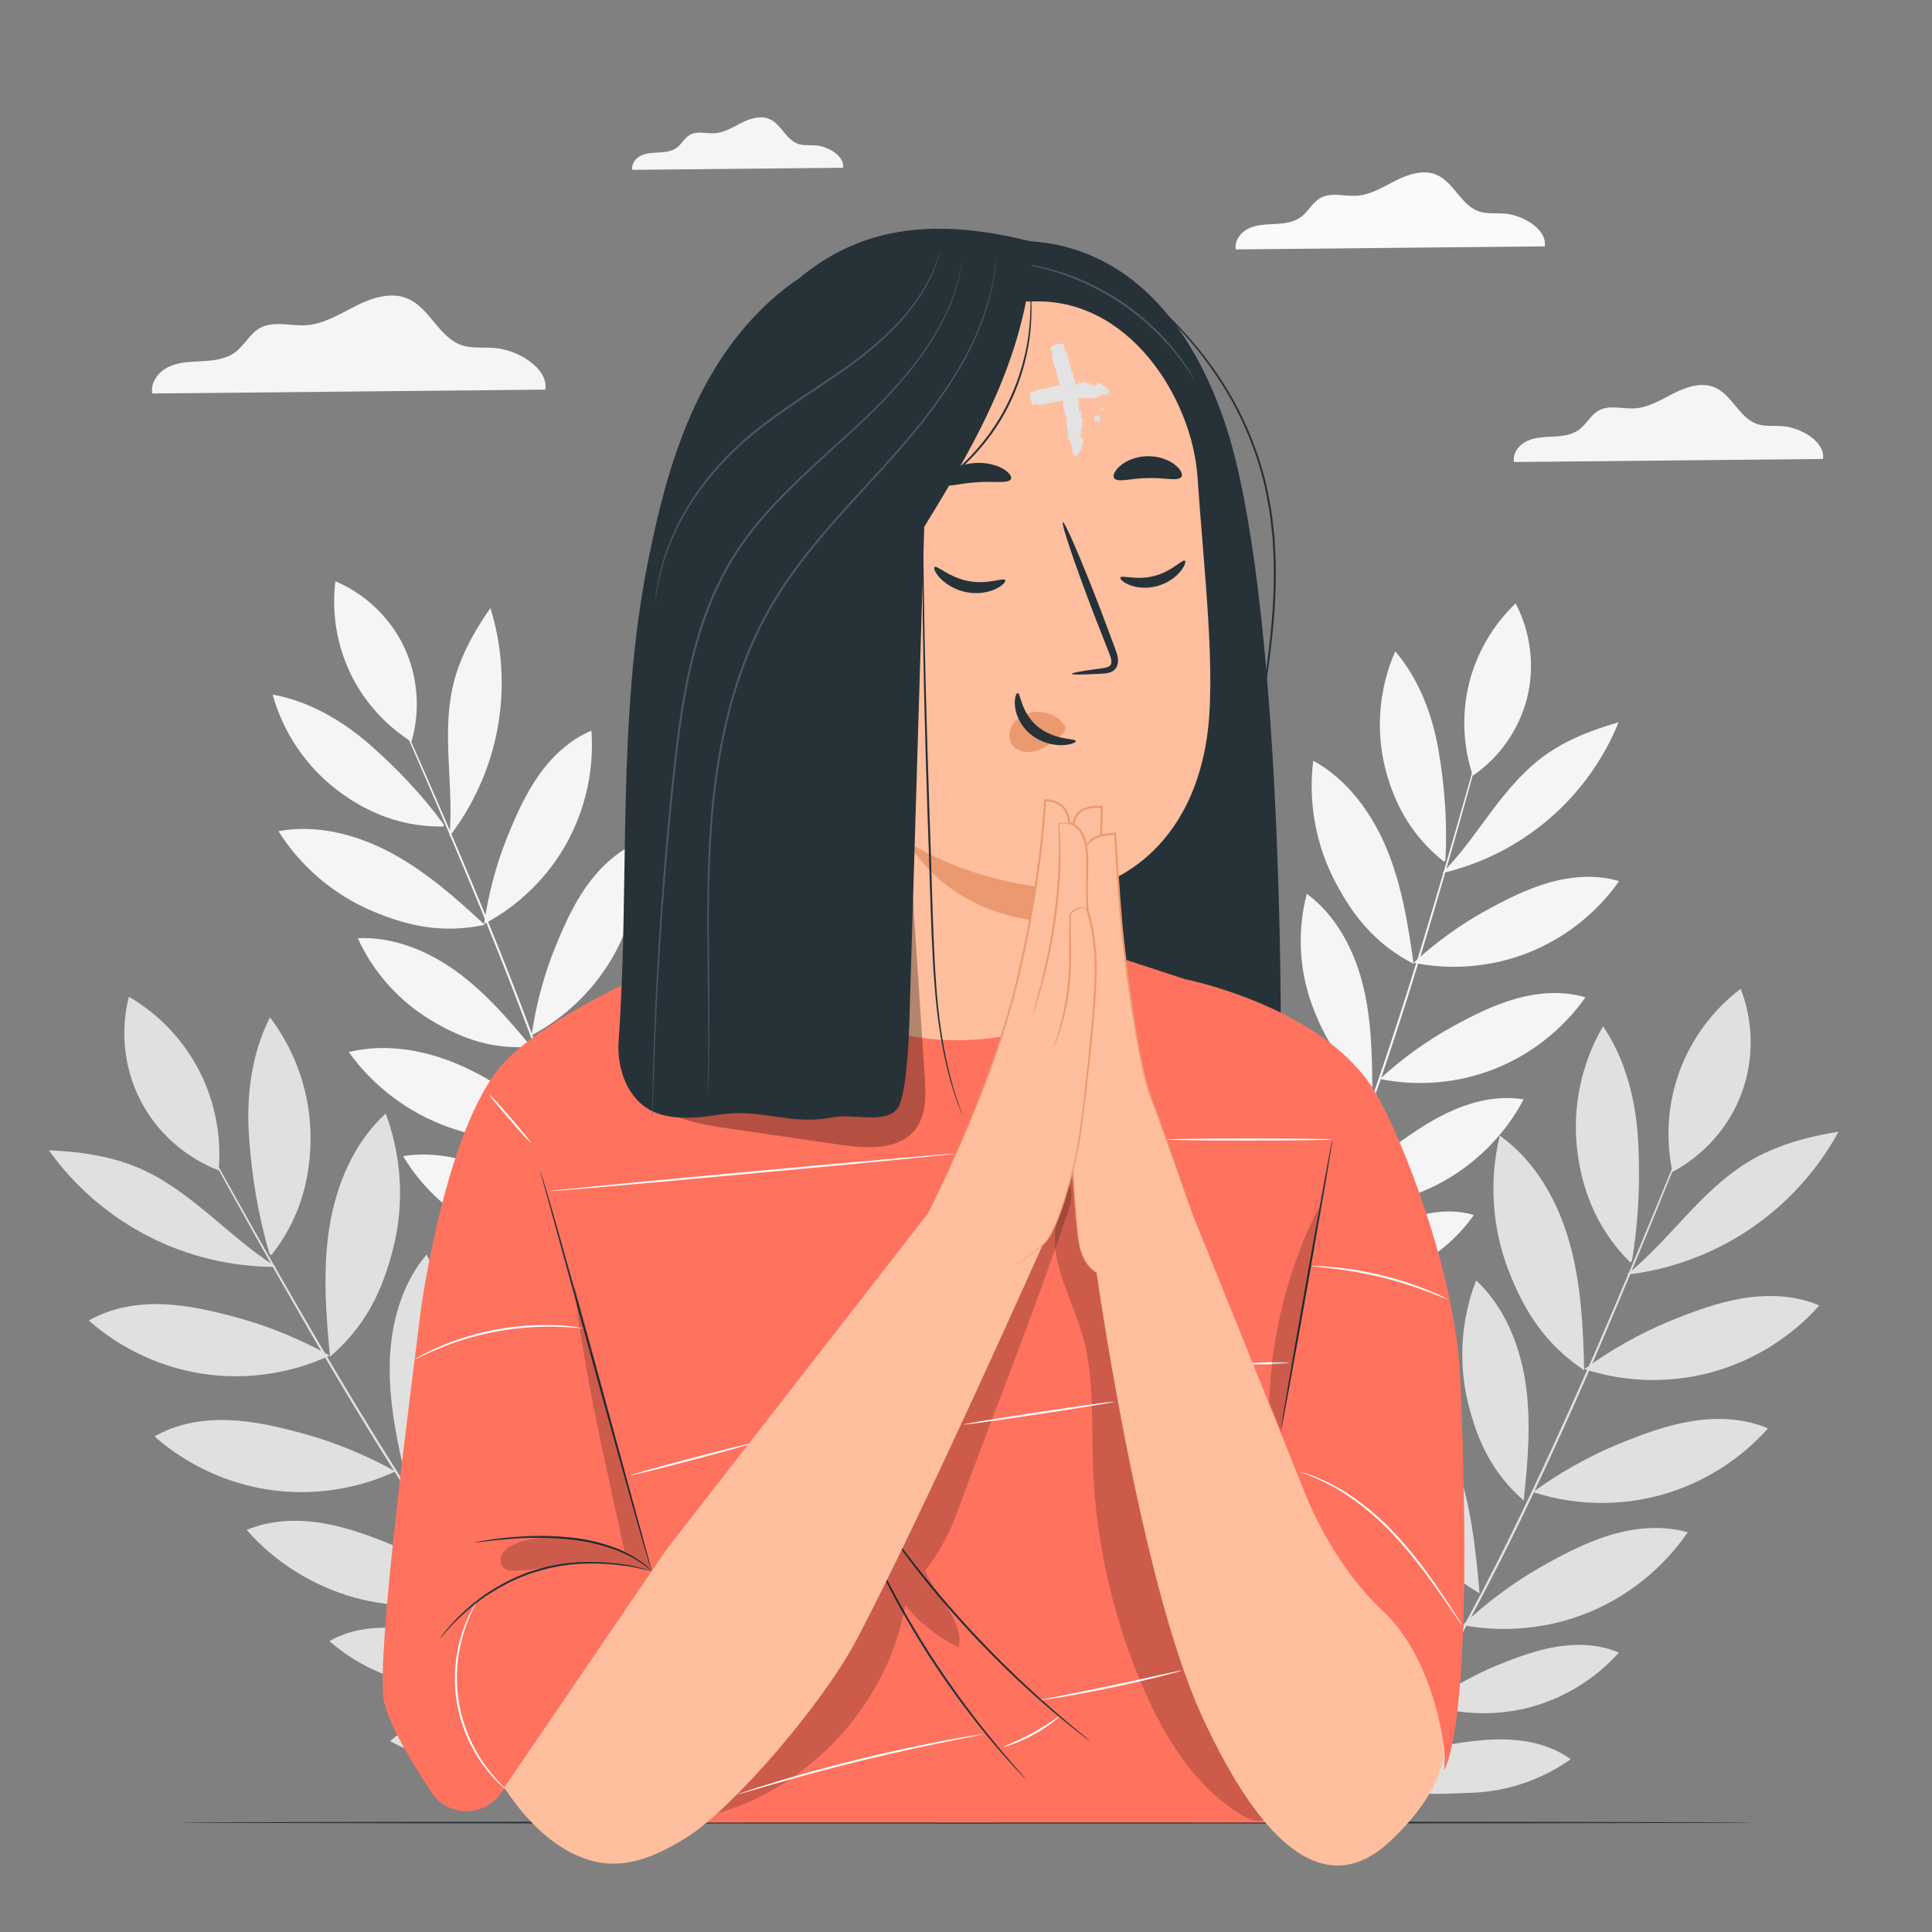 <?xml version="1.0" encoding="utf-8"?>
<!-- Generator: Adobe Illustrator 27.5.0, SVG Export Plug-In . SVG Version: 6.00 Build 0)  -->
<svg version="1.1" xmlns="http://www.w3.org/2000/svg" xmlns:xlink="http://www.w3.org/1999/xlink" x="0px" y="0px"
	 viewBox="0 0 500 500" style="enable-background:new 0 0 500 500;" xml:space="preserve">
<rect x="0" y="0" width="500" height="500" fill="#808080" stroke="none"/>
<g id="Background_Complete">
	<g>
		<g>
			<path style="fill:#F5F5F5;" d="M374.073,222.64c0.525-9.423-0.177-19.142-1.777-28.443c-1.6-9.301-5.082-18.449-11.197-25.638
				c-4.148,9.339-5.104,20.061-2.672,29.986c2.432,9.925,7.274,18.094,15.269,24.457"/>
		</g>
		<g>
			<path style="fill:#F5F5F5;" d="M365.843,249.444c-1.402-10.057-3.029-20.195-6.89-29.586c-3.861-9.392-10.19-18.09-19.081-22.996
				c-1.352,10.674,0.645,21.748,5.64,31.278C350.508,237.669,356.295,244.484,365.843,249.444"/>
		</g>
		<g>
			<path style="fill:#F5F5F5;" d="M355.157,281.469c-0.051-9.166-0.296-18.432-2.627-27.297
				c-2.331-8.865-6.954-17.405-14.323-22.857c-2.486,9.389-2.024,19.536,1.306,28.66C342.843,269.1,347.207,275.889,355.157,281.469
				"/>
		</g>
		<g>
			<path style="fill:#F5F5F5;" d="M347.331,304.323c-2.045-10.106-4.324-20.28-8.819-29.559
				c-4.496-9.279-11.451-17.703-20.766-22.122c-0.708,10.903,2.003,22.003,7.658,31.351
				C331.058,293.341,337.346,299.888,347.331,304.323"/>
		</g>
		<g>
			<path style="fill:#F5F5F5;" d="M334.674,331.854c-1.1-9.391-2.409-18.861-5.811-27.683c-3.403-8.821-9.117-17.048-17.294-21.795
				c-1.476,9.909,0.157,20.259,4.613,29.232C320.638,320.581,325.887,327.043,334.674,331.854"/>
		</g>
		<g>
			<path style="fill:#F5F5F5;" d="M324.23,355.413c-1.1-9.391-2.409-18.861-5.811-27.683c-3.403-8.821-7.953-16.333-16.129-21.081
				c-1.476,9.909-1.008,19.545,3.448,28.518C310.194,344.14,315.443,350.601,324.23,355.413"/>
		</g>
		<g>
			<path style="fill:#F5F5F5;" d="M365.849,249.16c5.392-5.012,12.195-9.94,18.65-13.48c5.313-2.914,10.761-5.683,16.596-7.314
				c5.836-1.631,12.13-2.074,17.932-0.328c-5.807,8.254-14.061,14.764-23.44,18.489C386.208,250.252,375.737,251.179,365.849,249.16
				"/>
		</g>
		<g>
			<path style="fill:#F5F5F5;" d="M338.167,331.629c4.387-4.078,9.922-8.088,15.174-10.968c4.323-2.371,8.755-4.624,13.503-5.951
				c4.748-1.327,9.87-1.687,14.591-0.267c-4.725,6.716-11.44,12.012-19.072,15.043C354.731,332.517,346.212,333.272,338.167,331.629
				"/>
		</g>
		<g>
			<path style="fill:#F5F5F5;" d="M326.532,350.668c5.185-2.999,11.942-8.583,17.703-10.222c4.742-1.349,9.565-2.559,14.489-2.796
				c4.924-0.237,9.997,0.552,14.284,2.988c-6.102,5.495-13.827,9.164-21.942,10.421C342.952,352.314,334.01,354.06,326.532,350.668"
				/>
		</g>
		<g>
			<path style="fill:#F5F5F5;" d="M357.126,279.237c5.392-5.012,12.195-9.94,18.65-13.48c5.313-2.914,10.761-5.683,16.596-7.314
				c5.836-1.631,12.13-2.073,17.933-0.328c-5.808,8.254-14.061,14.764-23.44,18.489
				C377.485,280.329,367.014,281.257,357.126,279.237"/>
		</g>
		<g>
			<path style="fill:#F5F5F5;" d="M344.232,312.174c4.717-5.651,10.845-11.398,16.802-15.723c4.903-3.56,9.959-6.994,15.542-9.347
				c5.584-2.353,11.772-3.585,17.748-2.585c-4.721,8.92-12.089,16.418-20.924,21.295
				C364.566,310.693,354.295,312.932,344.232,312.174"/>
		</g>
		<g>
			<path style="fill:#F5F5F5;" d="M373.245,225.962c10.13-2.365,19.677-7.194,27.583-13.955c7.907-6.76,14.16-15.44,18.07-25.08
				c-7.43,2.101-14.764,5.028-20.79,9.855C388.033,204.851,382.293,216.756,373.245,225.962"/>
		</g>
		<g>
			<path style="fill:#F5F5F5;" d="M381.184,200.732c6.927-4.713,12.028-12.04,14.044-20.171c2.017-8.132,0.93-16.993-2.992-24.396
				c-5.905,5.611-10.152,12.945-12.08,20.86c-1.927,7.914-1.528,16.38,1.137,24.078"/>
		</g>
		<g>
			<g>
				<path style="fill:#F5F5F5;" d="M325.345,355.639c0.771-1.465,1.555-2.954,2.352-4.468c0.807-1.508,1.51-3.099,2.288-4.681
					c1.525-3.179,3.095-6.452,4.705-9.807c6.149-13.557,12.368-28.704,18.239-44.847c5.822-16.167,10.806-31.759,15.175-45.986
					c4.299-14.249,8.006-27.128,11.026-37.969c2.999-10.831,5.428-19.603,7.112-25.687c0.821-3.021,1.461-5.374,1.901-6.993
					c0.208-0.787,0.368-1.392,0.481-1.822c0.105-0.411,0.146-0.626,0.146-0.626s-0.077,0.204-0.2,0.611
					c-0.126,0.427-0.303,1.027-0.533,1.808c-0.463,1.612-1.136,3.956-2,6.965c-1.724,6.073-4.21,14.827-7.279,25.639
					c-3.068,10.827-6.812,23.692-11.136,37.927c-4.393,14.214-9.389,29.793-15.207,45.947
					c-5.867,16.131-12.066,31.268-18.183,44.822c-1.601,3.355-3.162,6.627-4.68,9.806c-0.773,1.582-1.472,3.173-2.274,4.682
					c-0.792,1.514-1.57,3.004-2.336,4.469"/>
			</g>
		</g>
	</g>
	<g>
		<g>
			<path style="fill:#E0E0E0;" d="M422.339,326.352c1.748-10.242,2.19-20.96,1.598-31.333c-0.592-10.373-3.262-20.813-9.055-29.438
				c-5.701,9.698-8.081,21.308-6.657,32.467c1.424,11.159,5.703,20.697,13.656,28.653"/>
		</g>
		<g>
			<path style="fill:#E0E0E0;" d="M409.999,354.646c-0.281-11.175-0.798-22.467-3.852-33.22
				c-3.053-10.753-8.893-21.056-18.007-27.529c-2.808,11.507-2.003,23.869,2.274,34.915
				C394.692,339.857,400.173,348.031,409.999,354.646"/>
		</g>
		<g>
			<path style="fill:#E0E0E0;" d="M394.322,388.345c1.085-10.032,1.972-20.198,0.526-30.185c-1.446-9.987-5.439-19.904-12.82-26.785
				c-3.889,9.96-4.647,21.117-2.14,31.512C382.394,373.282,386.321,381.251,394.322,388.345"/>
		</g>
		<g>
			<path style="fill:#E0E0E0;" d="M382.917,412.369c-0.978-11.309-2.204-22.721-5.966-33.431
				c-3.762-10.709-10.321-20.789-19.96-26.784c-2.132,11.837-0.549,24.316,4.472,35.246
				C366.484,398.33,372.547,406.274,382.917,412.369"/>
		</g>
		<g>
			<path style="fill:#E0E0E0;" d="M365.644,440.907c-0.034-10.409-0.286-20.931-2.909-31.004
				c-2.623-10.072-7.85-19.783-16.203-25.993c-2.849,10.655-2.351,22.179,1.406,32.549
				C351.695,426.828,356.632,434.549,365.644,440.907"/>
		</g>
		<g>
			<path style="fill:#E0E0E0;" d="M351.286,465.375c-0.034-10.409-0.286-20.931-2.909-31.004
				c-2.623-10.073-6.665-18.856-15.017-25.067c-2.849,10.655-3.536,21.253,0.221,31.623
				C337.337,451.296,342.274,459.017,351.286,465.375"/>
		</g>
		<g>
			<path style="fill:#E0E0E0;" d="M410.041,354.336c6.522-4.811,14.577-9.354,22.078-12.423c6.174-2.526,12.478-4.876,19.064-5.934
				c6.586-1.057,13.527-0.758,19.656,1.874c-7.38,8.305-17.218,14.398-27.942,17.305
				C432.174,358.065,420.606,357.776,410.041,354.336"/>
		</g>
		<g>
			<path style="fill:#E0E0E0;" d="M369.492,441.095c5.306-3.914,11.86-7.611,17.963-10.108c5.023-2.055,10.152-3.967,15.511-4.828
				c5.359-0.86,11.006-0.616,15.993,1.525c-6.005,6.757-14.01,11.715-22.734,14.08C387.5,444.129,378.088,443.894,369.492,441.095"
				/>
		</g>
		<g>
			<path style="fill:#E0E0E0;" d="M354.395,460.471c6.045-2.635,14.132-7.901,20.637-8.977c5.355-0.885,10.781-1.608,16.197-1.254
				c5.416,0.354,10.867,1.849,15.252,5.047c-7.358,5.251-16.266,8.302-25.298,8.666C372.15,464.317,362.152,465.113,354.395,460.471
				"/>
		</g>
		<g>
			<path style="fill:#E0E0E0;" d="M396.754,386.149c6.522-4.811,14.577-9.354,22.078-12.423c6.174-2.526,12.478-4.876,19.064-5.934
				c6.586-1.057,13.527-0.758,19.656,1.874c-7.38,8.305-17.218,14.398-27.942,17.305
				C418.887,389.879,407.319,389.589,396.754,386.149"/>
		</g>
		<g>
			<path style="fill:#E0E0E0;" d="M378.549,420.57c5.864-5.594,13.282-11.117,20.337-15.106c5.806-3.283,11.764-6.41,18.164-8.289
				c6.401-1.879,13.323-2.456,19.735-0.617c-6.275,9.169-15.267,16.453-25.539,20.688
				C400.975,421.482,389.462,422.652,378.549,420.57"/>
		</g>
		<g>
			<path style="fill:#E0E0E0;" d="M421.02,329.882c11.375-1.325,22.418-5.419,31.909-11.829c9.49-6.41,17.412-15.125,22.889-25.183
				c-8.389,1.373-16.775,3.661-23.968,8.19C439.824,308.632,432.063,320.939,421.02,329.882"/>
		</g>
		<g>
			<path style="fill:#E0E0E0;" d="M432.845,303.274c8.163-4.292,14.655-11.671,17.874-20.315c3.218-8.643,3.133-18.471-0.234-27.057
				c-7.158,5.402-12.717,12.896-15.81,21.312c-3.094,8.417-3.711,17.727-1.755,26.478"/>
		</g>
		<g>
			<g>
				<path style="fill:#E0E0E0;" d="M352.477,465.761c1.026-1.506,2.069-3.038,3.129-4.594c1.07-1.549,2.038-3.201,3.086-4.835
					c2.065-3.288,4.189-6.671,6.368-10.141c8.414-14.064,17.102-29.857,25.535-46.783c8.381-16.959,15.775-33.393,22.325-48.411
					c6.477-15.051,12.135-28.676,16.789-40.158c4.629-11.474,8.378-20.766,10.978-27.211c1.275-3.202,2.267-5.697,2.95-7.412
					c0.325-0.835,0.576-1.477,0.753-1.933c0.167-0.437,0.238-0.666,0.238-0.666s-0.109,0.214-0.295,0.643
					c-0.191,0.451-0.459,1.085-0.808,1.911c-0.707,1.705-1.735,4.185-3.055,7.369c-2.642,6.428-6.451,15.694-11.155,27.138
					c-4.703,11.46-10.402,25.066-16.904,40.099c-6.575,15-13.98,31.418-22.355,48.365c-8.426,16.913-17.091,32.699-25.47,46.763
					c-2.169,3.47-4.284,6.854-6.34,10.143c-1.043,1.634-2.005,3.287-3.071,4.838c-1.054,1.557-2.092,3.09-3.112,4.597"/>
			</g>
		</g>
	</g>
	<g>
		<g>
			<path style="fill:#E0E0E0;" d="M69.759,324.52c-2.964-9.958-4.688-20.546-5.345-30.915c-0.657-10.369,0.741-21.053,5.458-30.311
				c6.823,8.944,10.579,20.184,10.504,31.434c-0.075,11.249-3.179,21.232-10.12,30.085"/>
		</g>
		<g>
			<path style="fill:#E0E0E0;" d="M85.403,351.128c-1.062-11.128-1.902-22.4-0.161-33.442c1.741-11.042,6.303-21.971,14.574-29.49
				c4.169,11.087,4.852,23.456,1.931,34.935C98.826,334.61,94.365,343.383,85.403,351.128"/>
		</g>
		<g>
			<path style="fill:#E0E0E0;" d="M105.01,382.703c-2.281-9.83-4.381-19.815-4.143-29.904c0.237-10.088,3.012-20.413,9.514-28.13
				c5.056,9.422,7.146,20.407,5.905,31.028C115.045,366.319,112.102,374.701,105.01,382.703"/>
		</g>
		<g>
			<path style="fill:#E0E0E0;" d="M119.215,405.185c-0.385-11.345-0.538-22.822,1.912-33.905
				c2.45-11.083,7.752-21.877,16.602-28.985c3.537,11.496,3.462,24.075-0.211,35.528
				C133.845,389.276,128.778,397.891,119.215,405.185"/>
		</g>
		<g>
			<path style="fill:#E0E0E0;" d="M139.787,431.445c-1.215-10.337-2.227-20.814-0.831-31.129c1.396-10.314,5.42-20.581,12.967-27.75
				c4.106,10.236,4.995,21.737,2.509,32.482C151.946,415.794,147.971,424.052,139.787,431.445"/>
		</g>
		<g>
			<path style="fill:#E0E0E0;" d="M156.977,454.014c-1.215-10.337-2.227-20.814-0.831-31.129
				c1.396-10.315,4.354-19.52,11.901-26.688c4.106,10.236,6.06,20.675,3.575,31.421
				C169.135,438.364,165.161,446.621,156.977,454.014"/>
		</g>
		<g>
			<path style="fill:#E0E0E0;" d="M85.324,350.825c-7.052-3.993-15.594-7.538-23.409-9.684c-6.432-1.767-12.973-3.344-19.638-3.604
				c-6.666-0.26-13.52,0.871-19.289,4.219c8.323,7.36,18.821,12.228,29.816,13.828C63.799,357.184,75.249,355.508,85.324,350.825"/>
		</g>
		<g>
			<path style="fill:#E0E0E0;" d="M135.989,432.093c-5.738-3.249-12.688-6.133-19.046-7.88c-5.233-1.437-10.555-2.721-15.978-2.932
				c-5.423-0.211-11,0.709-15.694,3.433c6.772,5.988,15.314,9.949,24.259,11.251C118.475,437.267,127.791,435.903,135.989,432.093"
				/>
		</g>
		<g>
			<path style="fill:#E0E0E0;" d="M153.301,449.518c-6.317-1.891-14.977-6.149-21.565-6.436c-5.422-0.236-10.896-0.303-16.23,0.698
				c-5.334,1.001-10.566,3.139-14.536,6.84c7.935,4.33,17.144,6.291,26.155,5.568C136.136,455.467,146.158,455.058,153.301,449.518"
				/>
		</g>
		<g>
			<path style="fill:#E0E0E0;" d="M102.332,380.815c-7.052-3.993-15.594-7.538-23.409-9.684c-6.432-1.767-12.973-3.344-19.638-3.604
				c-6.666-0.26-13.52,0.871-19.289,4.219c8.323,7.359,18.821,12.228,29.816,13.828C80.807,387.173,92.257,385.497,102.332,380.815"
				/>
		</g>
		<g>
			<path style="fill:#E0E0E0;" d="M124.536,412.804c-6.492-4.85-14.52-9.443-22.002-12.557c-6.158-2.563-12.448-4.952-19.028-6.05
				c-6.58-1.097-13.522-0.84-19.667,1.755c7.33,8.35,17.131,14.502,27.836,17.475C102.381,416.399,113.951,416.18,124.536,412.804"
				/>
		</g>
		<g>
			<path style="fill:#E0E0E0;" d="M71.492,327.866c-11.452,0.049-22.907-2.69-33.097-7.916
				c-10.191-5.225-19.101-12.927-25.745-22.255c8.493,0.357,17.093,1.622,24.778,5.256
				C50.273,309.025,59.455,320.312,71.492,327.866"/>
		</g>
		<g>
			<path style="fill:#E0E0E0;" d="M56.559,302.869c-8.619-3.282-15.95-9.829-20.182-18.024c-4.232-8.195-5.327-17.962-3.013-26.89
				c7.754,4.504,14.172,11.277,18.253,19.262c4.081,7.985,5.811,17.154,4.919,26.077"/>
		</g>
		<g>
			<g>
				<path style="fill:#E0E0E0;" d="M155.84,454.54c-1.199-1.372-2.418-2.768-3.657-4.185c-1.249-1.41-2.408-2.934-3.644-4.43
					c-2.444-3.016-4.96-6.12-7.539-9.303c-10.04-12.953-20.561-27.589-30.963-43.382c-10.355-15.831-19.667-31.259-27.971-45.383
					c-8.236-14.165-15.488-27.013-21.486-37.854c-5.972-10.836-10.809-19.611-14.163-25.697c-1.65-3.026-2.934-5.384-3.818-7.005
					c-0.423-0.79-0.749-1.397-0.98-1.829c-0.218-0.414-0.316-0.633-0.316-0.633s0.134,0.199,0.37,0.603
					c0.243,0.425,0.586,1.022,1.032,1.8c0.906,1.608,2.225,3.947,3.917,6.95c3.394,6.064,8.287,14.807,14.33,25.603
					c6.044,10.813,13.334,23.637,21.593,37.781c8.327,14.103,17.648,29.514,27.996,45.333c10.394,15.78,20.891,30.412,30.896,43.37
					c2.57,3.185,5.076,6.291,7.511,9.309c1.231,1.497,2.385,3.023,3.629,4.434c1.233,1.42,2.447,2.817,3.641,4.191"/>
			</g>
		</g>
	</g>
	<g>
		<g>
			<path style="fill:#F5F5F5;" d="M114.852,213.388c-5.562-7.625-12.261-14.701-19.39-20.885
				c-7.129-6.185-15.618-11.058-24.903-12.748c2.704,9.854,8.756,18.757,16.924,24.898c8.168,6.141,17.089,9.395,27.306,9.255"/>
		</g>
		<g>
			<path style="fill:#F5F5F5;" d="M125.46,239.342c-7.454-6.895-15.135-13.709-24.071-18.532c-8.936-4.823-19.343-7.545-29.33-5.71
				c5.714,9.117,14.273,16.422,24.175,20.632C106.135,239.943,114.93,241.551,125.46,239.342"/>
		</g>
		<g>
			<path style="fill:#F5F5F5;" d="M137.474,270.893c-5.845-7.061-11.903-14.077-19.321-19.46
				c-7.419-5.384-16.405-9.064-25.561-8.617c4.023,8.84,10.808,16.4,19.163,21.352C120.111,269.12,127.788,271.611,137.474,270.893"
				/>
		</g>
		<g>
			<path style="fill:#F5F5F5;" d="M145.893,293.535c-7.983-6.525-16.191-12.956-25.547-17.289
				c-9.356-4.333-20.073-6.447-30.081-3.967c6.357,8.885,15.486,15.758,25.783,19.411
				C126.344,295.344,135.357,296.427,145.893,293.535"/>
		</g>
		<g>
			<path style="fill:#F5F5F5;" d="M153.535,322.857c-6.799-6.57-13.81-13.071-22.03-17.742c-8.22-4.671-17.853-7.418-27.187-5.913
				c5.134,8.603,12.953,15.578,22.084,19.699C135.534,323.023,143.688,324.699,153.535,322.857"/>
		</g>
		<g>
			<path style="fill:#F5F5F5;" d="M160.374,347.703c-6.799-6.57-13.81-13.071-22.03-17.742c-8.22-4.671-16.499-7.603-25.834-6.098
				c5.134,8.603,11.599,15.763,20.73,19.884C142.373,347.869,150.527,349.545,160.374,347.703"/>
		</g>
		<g>
			<path style="fill:#F5F5F5;" d="M125.285,239.118c0.998-7.293,3.141-15.416,5.894-22.244c2.266-5.62,4.728-11.213,8.211-16.171
				c3.483-4.958,8.074-9.288,13.67-11.612c0.733,10.066-1.53,20.331-6.429,29.154C141.731,227.069,134.216,234.418,125.285,239.118"
				/>
		</g>
		<g>
			<path style="fill:#F5F5F5;" d="M156.095,320.47c0.812-5.934,2.556-12.543,4.796-18.098c1.844-4.572,3.847-9.123,6.68-13.158
				c2.834-4.034,6.569-7.556,11.122-9.448c0.597,8.19-1.245,16.542-5.231,23.721C169.477,310.667,163.362,316.646,156.095,320.47"/>
		</g>
		<g>
			<path style="fill:#F5F5F5;" d="M159.15,342.573c2.113-5.605,3.805-14.206,7.225-19.123c2.815-4.047,5.781-8.038,9.442-11.34
				c3.661-3.302,8.086-5.905,12.946-6.734c-1.241,8.117-4.896,15.849-10.38,21.961C172.9,333.447,167.086,340.462,159.15,342.573"/>
		</g>
		<g>
			<path style="fill:#F5F5F5;" d="M137.584,267.919c0.998-7.293,3.141-15.416,5.894-22.244c2.266-5.62,4.728-11.213,8.211-16.171
				c3.483-4.958,8.074-9.288,13.67-11.612c0.733,10.066-1.53,20.331-6.429,29.154C154.031,255.87,146.515,263.219,137.584,267.919"
				/>
		</g>
		<g>
			<path style="fill:#F5F5F5;" d="M148.467,301.574c0.071-7.361,1.174-15.689,3.044-22.809c1.539-5.86,3.277-11.72,6.107-17.077
				c2.83-5.358,6.839-10.231,12.098-13.241c1.996,9.893,1.044,20.361-2.704,29.732C163.264,287.549,156.734,295.786,148.467,301.574
				"/>
		</g>
		<g>
			<path style="fill:#F5F5F5;" d="M116.315,216.482c6.342-8.246,10.67-18.03,12.507-28.269c1.837-10.239,1.179-20.917-1.901-30.854
				c-4.419,6.332-8.241,13.242-9.847,20.794C114.388,190.779,117.487,203.627,116.315,216.482"/>
		</g>
		<g>
			<path style="fill:#F5F5F5;" d="M106.48,191.93c2.375-8.034,1.682-16.935-1.907-24.505c-3.59-7.57-10.043-13.739-17.767-16.984
				c-1.016,8.082,0.343,16.448,3.864,23.793c3.521,7.345,9.193,13.644,16.13,17.913"/>
		</g>
		<g>
			<g>
				<path style="fill:#F5F5F5;" d="M161.38,347.172c-0.331-1.622-0.668-3.271-1.01-4.947c-0.331-1.678-0.794-3.355-1.194-5.072
					c-0.833-3.427-1.691-6.953-2.57-10.569c-3.829-14.386-8.609-30.046-14.29-46.257c-5.734-16.198-11.752-31.422-17.383-45.198
					c-5.698-13.749-10.986-26.064-15.515-36.366c-4.539-10.282-8.215-18.607-10.765-24.382c-1.278-2.858-2.273-5.084-2.958-6.615
					c-0.338-0.741-0.597-1.31-0.782-1.715c-0.179-0.385-0.284-0.577-0.284-0.577s0.07,0.207,0.232,0.599
					c0.173,0.41,0.416,0.986,0.732,1.737c0.663,1.54,1.626,3.781,2.864,6.657c2.512,5.791,6.133,14.141,10.605,24.451
					c4.483,10.321,9.734,22.649,15.404,36.404c5.603,13.782,11.604,29.002,17.333,45.188c5.676,16.199,10.467,31.839,14.318,46.202
					c0.886,3.61,1.75,7.131,2.589,10.552c0.404,1.714,0.87,3.388,1.205,5.063c0.346,1.673,0.687,3.319,1.022,4.938"/>
			</g>
		</g>
	</g>
	<g>
		<path style="fill:#FAFAFA;" d="M399.793,63.759c0.612-4.445-5.661-8.101-10.375-8.481c-2.248-0.181-4.583,0.162-6.712-0.58
			c-4.614-1.608-6.457-7.569-10.959-9.468c-3.366-1.42-7.241-0.156-10.503,1.486c-3.263,1.642-6.487,3.709-10.133,3.942
			c-3.171,0.203-6.614-0.973-9.388,0.576c-2.067,1.154-3.15,3.536-5.056,4.942c-1.864,1.375-4.296,1.666-6.609,1.792
			c-2.313,0.126-4.707,0.149-6.814,1.113c-2.106,0.964-3.848,3.191-3.411,5.466L399.793,63.759z"/>
	</g>
	<g>
		<path style="fill:#F5F5F5;" d="M471.792,118.782c0.612-4.445-5.661-8.101-10.375-8.481c-2.248-0.181-4.583,0.162-6.712-0.58
			c-4.614-1.608-6.457-7.569-10.959-9.468c-3.366-1.42-7.241-0.156-10.504,1.486c-3.263,1.642-6.487,3.709-10.133,3.942
			c-3.171,0.203-6.614-0.973-9.389,0.576c-2.067,1.154-3.15,3.536-5.056,4.942c-1.864,1.375-4.296,1.666-6.609,1.792
			c-2.313,0.126-4.708,0.149-6.813,1.113c-2.106,0.964-3.848,3.191-3.411,5.466L471.792,118.782z"/>
	</g>
	<g>
		<path style="fill:#F5F5F5;" d="M218.201,43.417c0.417-3.032-3.862-5.527-7.078-5.786c-1.533-0.124-3.126,0.111-4.579-0.396
			c-3.148-1.097-4.405-5.164-7.477-6.459c-2.296-0.969-4.94-0.106-7.166,1.014c-2.226,1.12-4.426,2.53-6.913,2.69
			c-2.163,0.138-4.513-0.664-6.405,0.393c-1.41,0.787-2.149,2.413-3.449,3.371c-1.272,0.938-2.931,1.137-4.509,1.223
			c-1.578,0.086-3.212,0.102-4.648,0.76c-1.437,0.658-2.626,2.177-2.327,3.729L218.201,43.417z"/>
	</g>
	<g>
		<path style="fill:#F5F5F5;" d="M141.141,100.835c0.778-5.654-7.202-10.306-13.198-10.789c-2.86-0.231-5.83,0.207-8.539-0.738
			c-5.869-2.046-8.214-9.629-13.941-12.044c-4.282-1.806-9.211-0.198-13.362,1.891c-4.151,2.089-8.253,4.718-12.89,5.015
			c-4.034,0.258-8.414-1.238-11.943,0.733c-2.63,1.468-4.007,4.499-6.432,6.286c-2.371,1.749-5.465,2.119-8.407,2.28
			c-2.942,0.16-5.988,0.19-8.668,1.416c-2.679,1.227-4.896,4.06-4.34,6.953L141.141,100.835z"/>
	</g>
</g>
<g id="Background_Simple" style="display:none;">
	<path style="display:inline;fill:#EBEBEB;" d="M414.654,137.048l-2.065-3.403c-17.41-28.69-48.887-45.984-82.074-43.886
		c-4.266,0.27-8.514,0.847-12.705,1.744c-30.174,6.459-56.429,29.277-67.312,58.5c-6.4,17.187-8.188,36.975-20.334,50.617
		c-15.807,17.754-42.643,18.312-66.238,17.576s-50.449-0.108-66.179,17.716c-9.852,11.163-12.982,27.038-12.188,41.987
		c2.103,39.58,29.683,74.97,64.758,92.561c35.075,17.591,76.371,19.166,114.758,11.428c53.776-10.84,104.916-40.61,135.655-86.59
		C431.469,249.319,439.248,186.676,414.654,137.048z"/>
	<circle style="display:inline;fill:#EBEBEB;" cx="171.57" cy="115.059" r="48.918"/>
</g>
<g id="Table">
	<g>
		<path style="fill:#263238;" d="M453.631,471.682c0,0.144-91.084,0.26-203.415,0.26c-112.37,0-203.435-0.117-203.435-0.26
			c0-0.144,91.064-0.26,203.435-0.26C362.547,471.422,453.631,471.539,453.631,471.682z"/>
	</g>
</g>
<g id="Character">
	<g>
		<g>
			<g>
				<g>
					<path style="fill:#263238;" d="M254.372,63.365c0,0,42.699-11.909,62.446,45.512c15.337,44.598,14.651,159.993,14.651,159.993
						s-61.488-1.015-63.419-0.507C266.119,268.869,254.372,63.365,254.372,63.365z"/>
					<g>
						<path style="fill:#263238;" d="M320.485,233.496c0,0-0.014-0.162-0.014-0.479c0.003-0.339,0.006-0.805,0.011-1.405
							c0.025-1.235,0.025-3.058,0.115-5.403c0.259-4.685,0.777-11.464,1.965-19.774c1.149-8.313,2.934-18.144,4.572-29.105
							c1.591-10.948,3.095-23.114,2.319-35.878c-0.04-0.797-0.081-1.592-0.12-2.384c-0.091-0.788-0.182-1.573-0.273-2.356
							c-0.194-1.564-0.333-3.125-0.568-4.66c-0.612-3.045-1.047-6.085-1.899-8.974c-1.553-5.812-3.695-11.236-6.167-16.18
							c-2.452-4.96-5.312-9.397-8.243-13.344c-1.421-2.011-2.992-3.798-4.428-5.574c-1.556-1.671-2.961-3.361-4.481-4.801
							c-5.901-5.947-11.387-9.995-15.279-12.588c-1.927-1.335-3.505-2.242-4.56-2.883c-0.511-0.313-0.908-0.557-1.197-0.734
							c-0.268-0.168-0.399-0.266-0.399-0.266s0.148,0.067,0.425,0.22c0.295,0.166,0.701,0.396,1.224,0.69
							c1.073,0.612,2.67,1.493,4.618,2.805c3.934,2.547,9.471,6.561,15.428,12.498c1.534,1.438,2.954,3.126,4.524,4.798
							c1.45,1.776,3.036,3.565,4.47,5.579c2.959,3.954,5.847,8.405,8.325,13.386c2.497,4.965,4.663,10.417,6.232,16.264
							c0.861,2.907,1.301,5.963,1.918,9.026c0.237,1.544,0.378,3.113,0.573,4.685c0.091,0.787,0.183,1.576,0.274,2.368
							c0.04,0.796,0.081,1.595,0.121,2.395c0.779,12.828-0.746,25.024-2.364,35.98c-1.666,10.97-3.487,20.789-4.682,29.087
							c-1.233,8.294-1.805,15.056-2.127,19.732c-0.121,2.34-0.153,4.161-0.212,5.394c-0.027,0.599-0.048,1.065-0.063,1.404
							C320.507,233.334,320.485,233.496,320.485,233.496z"/>
					</g>
					<g>
						<path style="fill:#455A64;" d="M309.202,98.362c-0.016,0.009-0.135-0.148-0.348-0.455c-0.24-0.358-0.54-0.806-0.908-1.356
							c-0.381-0.597-0.859-1.318-1.47-2.118c-0.602-0.804-1.241-1.755-2.066-2.715c-0.401-0.491-0.82-1.003-1.255-1.536
							c-0.439-0.532-0.943-1.045-1.437-1.599c-0.974-1.123-2.129-2.214-3.316-3.388c-2.446-2.272-5.287-4.61-8.48-6.771
							c-3.215-2.129-6.46-3.865-9.493-5.261c-1.538-0.651-2.986-1.303-4.396-1.776c-0.701-0.246-1.367-0.516-2.026-0.719
							c-0.659-0.2-1.292-0.391-1.898-0.575c-1.202-0.397-2.324-0.626-3.297-0.876c-0.972-0.26-1.821-0.427-2.518-0.552
							c-0.648-0.131-1.177-0.238-1.599-0.323c-0.365-0.08-0.556-0.13-0.553-0.148c0.003-0.018,0.198-0.002,0.569,0.044
							c0.427,0.06,0.963,0.135,1.619,0.228c0.705,0.095,1.563,0.234,2.546,0.467c0.984,0.224,2.118,0.429,3.334,0.806
							c0.613,0.175,1.254,0.357,1.92,0.547c0.666,0.195,1.341,0.456,2.049,0.696c1.426,0.459,2.892,1.1,4.446,1.744
							c3.068,1.382,6.346,3.12,9.588,5.267c3.219,2.178,6.074,4.547,8.52,6.856c1.188,1.192,2.339,2.302,3.306,3.446
							c0.491,0.564,0.99,1.088,1.424,1.629c0.429,0.544,0.842,1.066,1.237,1.567c0.811,0.98,1.433,1.951,2.016,2.775
							c0.591,0.82,1.046,1.56,1.402,2.176c0.335,0.572,0.609,1.038,0.828,1.411C309.129,98.177,309.218,98.352,309.202,98.362z"/>
					</g>
				</g>
				<g>
					<g>
						<g>
							<g>
								<g>
									<path style="fill:#FFBE9D;" d="M213.386,97.012l42.007-19.61l11.311,0.649c25.285-1.389,41.839,24.95,43.212,45.414
										c1.583,23.595,4.996,51.435,2.334,68.055c-5.464,34.112-31.432,38.574-31.432,38.574
										c-0.004-0.052,4.361,26.871,5.239,38.179c1.577,20.321-17.676,20.186-38.048,20.865l0,0
										c-19.419,0.647-35.808-14.319-36.922-33.717l-8.396-146.197C202.547,102.994,207.193,97.69,213.386,97.012z"/>
								</g>
							</g>
						</g>
						<g>
							<g>
								<g>
									<g>
										<g>
											<g>
												<g>
													<g>
														<g>
															<g>
																<g>
																	<g>
																		<g>
																			<g>
																				<g>
																					<g>
																						<g>
																							<g>
																								<path style="fill:#263238;" d="M289.956,149.447c0.378-0.691,4.211,0.83,8.76-0.388
																									c4.56-1.153,7.28-4.381,7.921-3.954c0.309,0.182,0.037,1.319-1.135,2.764
																									c-1.152,1.434-3.323,3.107-6.161,3.848c-2.839,0.736-5.501,0.325-7.155-0.38
																									C290.503,150.635,289.764,149.763,289.956,149.447z"/>
																							</g>
																						</g>
																					</g>
																				</g>
																			</g>
																		</g>
																	</g>
																</g>
															</g>
														</g>
													</g>
												</g>
											</g>
										</g>
									</g>
									<g>
										<g>
											<g>
												<g>
													<g>
														<g>
															<g>
																<g>
																	<g>
																		<g>
																			<g>
																				<g>
																					<g>
																						<g>
																							<path style="fill:#263238;" d="M277.366,174.385c-0.023-0.267,2.902-0.783,7.643-1.407
																								c1.202-0.129,2.339-0.371,2.539-1.193c0.28-0.87-0.227-2.164-0.815-3.561
																								c-1.141-2.906-2.335-5.952-3.589-9.143c-4.984-13.018-8.597-23.724-8.071-23.919
																								c0.526-0.197,4.994,10.196,9.978,23.214c1.199,3.21,2.348,6.27,3.439,9.198
																								c0.46,1.365,1.248,2.912,0.641,4.717c-0.321,0.9-1.201,1.555-1.971,1.766
																								c-0.77,0.238-1.445,0.253-2.041,0.291C280.346,174.621,277.385,174.653,277.366,174.385z"/>
																						</g>
																					</g>
																				</g>
																			</g>
																		</g>
																	</g>
																</g>
															</g>
														</g>
													</g>
												</g>
											</g>
										</g>
									</g>
									<g>
										<g>
											<g>
												<g>
													<g>
														<g>
															<g>
																<g>
																	<g>
																		<g>
																			<g>
																				<g>
																					<g>
																						<path style="fill:#EB996E;" d="M280.818,230.094c0,0-22.948,1.562-45.738-12.025
																							c0,0,12.258,23.607,46.395,20.292L280.818,230.094z"/>
																					</g>
																				</g>
																			</g>
																		</g>
																	</g>
																</g>
															</g>
														</g>
													</g>
												</g>
											</g>
										</g>
									</g>
									<g>
										<g>
											<g>
												<g>
													<g>
														<g>
															<g>
																<g>
																	<g>
																		<g>
																			<g>
																				<g>
																					<g>
																						<path style="fill:#EB996E;" d="M275.274,187.406c-1.702-2.232-4.673-3.452-7.617-3.124
																							c-2.042,0.228-4.104,1.22-5.339,2.889c-1.236,1.668-1.487,4.031-0.353,5.614
																							c1.278,1.782,3.934,2.185,6.179,1.538c2.246-0.647,4.173-2.133,6.006-3.613
																							c0.506-0.41,1.024-0.837,1.339-1.398c0.316-0.559,0.38-1.291-0.013-1.752"/>
																					</g>
																				</g>
																			</g>
																		</g>
																	</g>
																</g>
															</g>
														</g>
													</g>
												</g>
											</g>
										</g>
									</g>
									<g>
										<g>
											<g>
												<g>
													<g>
														<g>
															<g>
																<g>
																	<g>
																		<g>
																			<g>
																				<g>
																					<g>
																						<g>
																							<path style="fill:#263238;" d="M263.379,179.358c0.765-0.047,0.794,5.064,5.182,8.676
																								c4.379,3.624,9.826,3.031,9.868,3.745c0.073,0.321-1.21,0.998-3.508,1.068
																								c-2.255,0.086-5.552-0.628-8.236-2.837c-2.678-2.214-3.836-5.179-4.017-7.276
																								C262.464,180.598,263.029,179.329,263.379,179.358z"/>
																						</g>
																					</g>
																				</g>
																			</g>
																		</g>
																	</g>
																</g>
															</g>
														</g>
													</g>
												</g>
											</g>
										</g>
									</g>
									<g>
										<g>
											<g>
												<g>
													<g>
														<g>
															<g>
																<g>
																	<g>
																		<g>
																			<g>
																				<g>
																					<g>
																						<g>
																							<g>
																								<g>
																									<path style="fill:#263238;" d="M305.79,123.365c-0.837,1.314-4.456,0.194-8.725,0.363
																										c-4.275,0.008-7.832,1.278-8.735-0.001c-0.4-0.623,0.101-1.921,1.614-3.205
																										c1.491-1.278,4.04-2.395,6.976-2.458c2.936-0.058,5.538,0.951,7.092,2.166
																										C305.591,121.45,306.156,122.726,305.79,123.365z"/>
																								</g>
																							</g>
																						</g>
																					</g>
																				</g>
																			</g>
																		</g>
																	</g>
																</g>
															</g>
														</g>
													</g>
												</g>
											</g>
										</g>
									</g>
									<g>
										<g>
											<g>
												<g>
													<g>
														<g>
															<g>
																<g>
																	<g>
																		<g>
																			<g>
																				<g>
																					<g>
																						<g>
																							<g>
																								<path style="fill:#263238;" d="M260.133,150.126c-0.46-0.712-4.459,1.218-9.439,0.26
																									c-4.988-0.885-8.158-4.143-8.814-3.634c-0.317,0.22,0.062,1.421,1.433,2.881
																									c1.348,1.451,3.809,3.08,6.915,3.657c3.107,0.571,5.934-0.077,7.656-0.962
																									C259.638,151.443,260.365,150.45,260.133,150.126z"/>
																							</g>
																						</g>
																					</g>
																				</g>
																			</g>
																		</g>
																	</g>
																</g>
															</g>
														</g>
													</g>
												</g>
											</g>
										</g>
									</g>
									<g>
										<g>
											<g>
												<g>
													<g>
														<g>
															<g>
																<g>
																	<g>
																		<g>
																			<g>
																				<g>
																					<g>
																						<g>
																							<g>
																								<g>
																									<path style="fill:#263238;" d="M243.576,125.295c0.984,1.083,4.611-0.231,9.026-0.468
																										c4.407-0.379,8.19,0.419,9.002-0.789c0.355-0.585-0.281-1.685-1.959-2.681
																										c-1.655-0.992-4.384-1.747-7.417-1.537c-3.032,0.214-5.62,1.338-7.109,2.551
																										C243.605,123.587,243.141,124.764,243.576,125.295z"/>
																								</g>
																							</g>
																						</g>
																					</g>
																				</g>
																			</g>
																		</g>
																	</g>
																</g>
															</g>
														</g>
													</g>
												</g>
											</g>
										</g>
									</g>
								</g>
							</g>
						</g>
					</g>
				</g>
			</g>
			<g>
				<g>
					<path style="fill:#E3E3E3;" d="M277.694,96.966C277.701,96.951,277.682,96.949,277.694,96.966L277.694,96.966z"/>
					<path style="fill:#E3E3E3;" d="M280.056,106.511l0.003,0.009c0.053-0.002,0.098-0.004,0.132-0.005L280.056,106.511z"/>
					<path style="fill:#E3E3E3;" d="M280.028,108.125l-0.012,0.012C280.047,108.13,280.078,108.127,280.028,108.125z"/>
					<path style="fill:#E3E3E3;" d="M278.879,103.032c0-0.014-0.013-0.019-0.03-0.021
						C278.861,103.016,278.872,103.022,278.879,103.032z"/>
					<path style="fill:#E3E3E3;" d="M276.782,94.206l0.006,0.006c0.009-0.008,0.015-0.013,0.027-0.024L276.782,94.206z"/>
					<path style="fill:#E3E3E3;" d="M276.876,94.217c-0.03,0.043-0.074,0.007-0.088-0.005c-0.06,0.053-0.057,0.092-0.017,0.123
						C276.85,94.316,276.821,94.247,276.876,94.217z"/>
					<path style="fill:#E3E3E3;" d="M275.334,89.16l0.035,0.007C275.36,89.163,275.347,89.161,275.334,89.16z"/>
					<path style="fill:#E3E3E3;" d="M275.049,103.963c-0.009-0.007-0.013-0.011-0.023-0.019
						C275.026,103.956,275.036,103.961,275.049,103.963z"/>
					<path style="fill:#E3E3E3;" d="M275.457,89.982l0.126-0.022C275.529,89.966,275.49,89.973,275.457,89.982z"/>
					<path style="fill:#E3E3E3;" d="M280.191,106.515l0.051,0.002C280.23,106.517,280.212,106.516,280.191,106.515z"/>
					<path style="fill:#E3E3E3;" d="M280.21,109.575c-0.038,0.007-0.068,0.016-0.094,0.025l0,0.004L280.21,109.575z"/>
					<path style="fill:#E3E3E3;" d="M279.433,117.142l0.048-0.011l-0.094-0.015C279.398,117.129,279.413,117.138,279.433,117.142z"
						/>
					<path style="fill:#E3E3E3;" d="M280.016,111.641l0.045-0.001c0.036-0.041,0.03-0.131,0.005-0.244l-0.155,0.02L280.016,111.641z
						"/>
					<path style="fill:#E3E3E3;" d="M276.79,114.395l0.275-0.26c0.256,0.643-0.006,1.006,0.338,1.537l-0.072-0.021
						c-0.059,0.094,0.647,0.03-0.056,1.086l-0.031,0.005c0.01,0.031,0.072,0.021,0,0.098l0.165-0.189
						c0.093,0.083,0.254,0.143,0.295,0.266c-0.03,0.032-0.092,0.052-0.142,0.062l0.101,0.303l-0.186,0.127
						c0.124,0.078,0.54-0.032,0.344,0.26c0.279-0.142,0.196,0.099,0.34,0.044c-0.034,0.022-0.084,0.056-0.13,0.088
						c0.058,0.146,0.185,0.419,0.347,0.467c0,0,0.526-0.69,0.814-0.899c-0.046,0.227,0.045,0.051,0.137-0.007l-0.075-0.003
						c0.052-0.14,0.237-0.169,0.278-0.241c-0.015,0.003-0.033,0.008-0.051,0.012l0.026,0.004c-0.032,0.011-0.055,0.011-0.075,0.007
						c-0.039,0.008-0.072,0.007-0.066-0.03l0.021,0.004c-0.036-0.049-0.021-0.147-0.014-0.189l0.155-0.025
						c-0.31-0.049,0.35-0.712,0.338-0.842c0.174-0.16-0.095-0.28-0.023-0.457c0.008-0.264,0.205-0.165,0.317-0.315
						c0.071-0.176-0.175,0.062-0.196-0.001l0.184-0.228c0.037,0.109,0.12,0.033,0.177,0.003c-0.001-0.171,0.24-0.48-0.077-0.48
						c0.111-0.249,0.235-0.27,0.234-0.369c-0.051,0.042-0.092,0.114-0.154,0.125c0.121-0.113-0.041-0.037-0.065,0.004
						c-0.155-0.115,0.443-0.806,0.1-0.778l0.062-0.01c-0.258,0.01-0.494,0.103-0.649,0.03l0.102-0.083l-0.125-0.078
						c0.071-0.078,0.143-0.058,0.174-0.063c-0.143-0.137-0.041-0.379-0.039-0.575l-0.654,0.318c0.132-0.187,0.405-0.53,0.179-0.524
						l0.215-0.136c0.385-0.397-0.23-0.191-0.12-0.342l0.223-0.204l0.024,0.161c0.1-0.182,0.17-0.261,0.312-0.417l-0.007,0
						c-0.009,0.011-0.02,0.018-0.035,0.022l-0.01-0.021c-0.129,0.002-0.229-0.066-0.241-0.181c0.007-0.167-0.2-0.259,0.021-0.563
						l-0.268-0.019l0.119-0.219l0.204-0.036c0.021,0.191,0.161,0.532,0.214,0.773l0.094-0.012c-0.025-0.144-0.145-0.291-0.141-0.39
						c0.033-0.053,0.225-0.21,0.378-0.148l-0.216-0.054c-0.106-0.476-0.118-0.477,0.023-1.02l-0.095,0.062
						c-0.078-0.089-0.155-0.177,0.006-0.235c-0.021-0.307,0.052-0.642,0.275-0.885l-0.249,0.001
						c0.002-0.066,0.348-0.228,0.006-0.197l-0.132-0.116c0.002-0.09-0.145-0.118-0.026-0.242h0l0-0.001l0.025-0.024l-0.02,0.005
						c0.07-0.216-0.215,0.042-0.119-0.209c0.158-0.104-0.32-0.023-0.286-0.143l0.325-0.174c0.161-0.236-0.192-0.205-0.246-0.492
						c0.097-0.161,0.379-0.284,0.657-0.242c-0.34-0.066-0.217-0.018-0.4-0.157c0.125-0.05,0.156-0.038,0.28-0.023
						c0.125-0.177-0.135-0.069-0.148-0.182c-0.251,0.014-0.648,0.051-0.671,0.018l-0.068,0.058c-0.154-0.093-0.24-0.21-0.143-0.371
						l0.124-0.019l-0.091-0.134l0.156-0.039l-0.089-0.199l-0.037,0.037c-0.03-0.045-0.116-0.195-0.051-0.303l0.088-0.014
						c0.222-0.313-0.175-0.457-0.264-0.755l0.186,0.005c0.157-0.138-0.28,0.026-0.216-0.115l0.218-0.049
						c-0.31-0.052,0.033-0.152,0.127-0.249l-0.28,0.092l0.033-0.153c0.064-0.174,0.344-0.167,0.499-0.174l-0.247-0.061l0.249-0.071
						c-0.31-0.019,0.032-0.087-0.153-0.191c0.094-0.03,0.155-0.007,0.187-0.061l-0.402-0.152l0.185,0.103l-0.374,0.058
						c-0.309-0.084,0.003-0.198-0.121-0.277l0.124,0.047c-0.122-0.145,0.033-0.186,0.097-0.294c-0.063,0.042-0.157,0.107-0.218,0.05
						c-0.03-0.044,0.125-0.053,0.157-0.107c-0.249,0.039-0.403-0.052-0.308-0.181c0.035-0.006,0.07-0.01,0.093-0.008
						c-0.045-0.019-0.112-0.02-0.062-0.079l0.28-0.028l-0.28-0.038c0.063-0.076-0.154-0.123,0.032-0.153l0.062,0.023l-0.028-0.472
						l0.218-0.051c-0.311,0.017,0.063-0.273-0.31-0.181c0.187-0.129-0.215-0.31,0.22-0.347c-0.03-0.308-0.47-0.386-0.341-0.794
						c0.332-0.206,0.14-0.538,0.129-0.781c-0.248-0.427-0.444-0.695-0.662-1.138c0.44-0.39-0.326-0.665-0.108-1.029l-0.217-0.039
						c0.274-0.271-0.182-0.493,0.063-0.843c-0.103-0.05-0.138-0.08-0.149-0.094c-0.007,0.015-0.04,0.043-0.165,0.077
						c0.071-0.1-0.077-0.238,0.178-0.283l0.031,0.015c0.255-0.045-0.173-0.218,0.026-0.357l-0.259,0.11l0.012-0.163l0.061,0.029
						c-0.747-0.527,0.04-1.021-0.651-1.517c0.313,0.015-0.183-0.087,0.137-0.169c0.369-0.25-0.154-0.27-0.292-0.373
						c-0.016,0.004-0.035,0.006-0.061,0.005l-0.013-0.233c0.438,0.039-0.374-0.083,0-0.041c0.167-0.656-0.324-1.346-0.345-2.056
						l-0.097,0.055c-0.022-0.176-0.2-0.359-0.065-0.529c0.135-0.17-0.334-0.22-0.363-0.266c-0.214-0.099,0.112-0.315,0.108-0.25
						c-0.087-0.14-0.492-0.193-0.384-0.443c0.327-0.157-0.48-0.492-0.094-0.594l-0.033,0.006c0.205-0.338-0.322-0.477-0.148-0.83
						c0,0,0.03,0.001,0.058,0.002l-1.321-0.296l-1.25,0.493l-0.923,0.772l0.569,1.319l-0.144,1.199l0.773,2.645l0.337,0.124
						c-0.391,0.645,0.356,1.186,0.116,1.838l0.255-0.045c0.051,0.157-0.108,0.181-0.143,0.231c0.393,1.477,1.059,2.946,1.024,4.359
						c-0.139,0.165,0.04,0.539-0.116,0.678c0.4,0.373,0.492,0.838,0.55,1.283l-0.031-0.011l0.09,0.197
						c-0.019,0.013-0.049,0.02-0.07,0.017c0.271,0.188,0.122,0.6,0.087,0.903l-0.031-0.011c0.286,1.672,1.054,3.132,1.002,4.854
						c-0.275,0.845,0.46,1.638,0.266,2.584C276.152,112.499,276.645,114.256,276.79,114.395z"/>
					<path style="fill:#E3E3E3;" d="M277.562,116.979l-0.002-0.007C277.452,116.99,277.494,116.993,277.562,116.979z"/>
					<polygon style="fill:#E3E3E3;" points="279.889,112.773 279.888,112.785 280.033,112.715 					"/>
					<path style="fill:#E3E3E3;" d="M280.377,115.154c0.016-0.113-0.011-0.114-0.051-0.092
						C280.325,115.102,280.339,115.135,280.377,115.154z"/>
					<path style="fill:#E3E3E3;" d="M277.903,117.819c0,0.058,0.061,0.026,0.128-0.018c-0.022-0.059-0.035-0.094-0.035-0.094
						C277.976,117.743,277.924,117.783,277.903,117.819z"/>
					<path style="fill:#E3E3E3;" d="M279.329,117.362l0.09,0.004C279.393,117.336,279.361,117.343,279.329,117.362z"/>
				</g>
				<g>
					<path style="fill:#E3E3E3;" d="M272.277,100.09C272.267,100.082,272.265,100.1,272.277,100.09L272.277,100.09z"/>
					<path style="fill:#E3E3E3;" d="M278.945,98.831c0.003,0,0.004-0.002,0.007-0.002c-0.002-0.052-0.003-0.097-0.004-0.132
						L278.945,98.831z"/>
					<path style="fill:#E3E3E3;" d="M280.068,99.011c0.003,0.005,0.005,0.008,0.008,0.013
						C280.072,98.993,280.069,98.962,280.068,99.011z"/>
					<path style="fill:#E3E3E3;" d="M276.519,99.638c-0.01-0.002-0.013,0.01-0.015,0.028
						C276.507,99.654,276.512,99.644,276.519,99.638z"/>
					<path style="fill:#E3E3E3;" d="M270.333,100.624c0,0,0.002-0.003,0.004-0.005c-0.005-0.01-0.01-0.017-0.016-0.03
						L270.333,100.624z"/>
					<path style="fill:#E3E3E3;" d="M270.343,100.534c0.029,0.035,0.003,0.074-0.006,0.086c0.035,0.067,0.063,0.068,0.085,0.033
						C270.411,100.573,270.362,100.591,270.343,100.534z"/>
					<path style="fill:#E3E3E3;" d="M266.769,101.316l0.007-0.034C266.773,101.292,266.771,101.304,266.769,101.316z"/>
					<path style="fill:#E3E3E3;" d="M277.137,103.529c-0.004,0.008-0.01,0.012-0.014,0.021
						C277.132,103.551,277.135,103.541,277.137,103.529z"/>
					<path style="fill:#E3E3E3;" d="M267.347,101.321l-0.01-0.127C267.338,101.247,267.342,101.287,267.347,101.321z"/>
					<path style="fill:#E3E3E3;" d="M278.948,98.697l0.001-0.05C278.949,98.659,278.948,98.676,278.948,98.697z"/>
					<path style="fill:#E3E3E3;" d="M281.077,98.961c0.005,0.039,0.012,0.069,0.018,0.095c0.001,0,0.002,0,0.003,0L281.077,98.961z"
						/>
					<path style="fill:#E3E3E3;" d="M286.373,100.308c-0.002-0.016-0.005-0.032-0.009-0.049l-0.008,0.092
						C286.365,100.341,286.371,100.327,286.373,100.308z"/>
					<path style="fill:#E3E3E3;" d="M282.519,99.328c-0.001-0.015,0.001-0.029-0.001-0.045c-0.029-0.039-0.092-0.04-0.17-0.025
						l0.016,0.156L282.519,99.328z"/>
					<path style="fill:#E3E3E3;" d="M284.49,102.743l-0.187-0.293c0.45-0.205,0.709,0.079,1.078-0.225l-0.013,0.07
						c0.068,0.064,0.009-0.64,0.766,0.131l0.004,0.031c0.022-0.008,0.013-0.071,0.069,0.007l-0.137-0.176
						c0.056-0.087,0.095-0.244,0.182-0.276c0.023,0.032,0.038,0.095,0.047,0.145l0.212-0.081l0.093,0.193
						c0.052-0.118-0.034-0.539,0.176-0.326c-0.106-0.286,0.065-0.188,0.024-0.336c0.014,0.035,0.041,0.087,0.064,0.135
						c0.102-0.048,0.291-0.157,0.32-0.315c0,0-0.497-0.566-0.65-0.867c0.16,0.06,0.035-0.041-0.008-0.136l0,0.075
						c-0.099-0.06-0.123-0.246-0.175-0.292c0.002,0.015,0.006,0.033,0.009,0.051l0.003-0.026c0.008,0.032,0.009,0.055,0.007,0.075
						c0.006,0.04,0.006,0.071-0.02,0.064l0.002-0.02c-0.034,0.032-0.102,0.011-0.132,0.002l-0.021-0.155
						c-0.028,0.305-0.506-0.393-0.596-0.391c-0.115-0.184-0.194,0.075-0.319-0.009c-0.185-0.027-0.119-0.215-0.226-0.337
						c-0.125-0.083,0.046,0.178,0.003,0.195l-0.162-0.199c0.075-0.029,0.021-0.117-0.001-0.175
						c-0.119-0.011-0.339-0.272-0.334,0.042c-0.176-0.128-0.192-0.252-0.261-0.259c0.03,0.054,0.081,0.099,0.09,0.162
						c-0.081-0.129-0.025,0.038,0.004,0.065c-0.078,0.147-0.569-0.5-0.545-0.157l-0.008-0.062c0.011,0.256,0.079,0.498,0.031,0.647
						l-0.059-0.107l-0.053,0.118c-0.056-0.076-0.042-0.147-0.047-0.178c-0.094,0.131-0.264,0.012-0.401-0.005l0.231,0.673
						c-0.132-0.145-0.376-0.443-0.369-0.217l-0.098-0.224c-0.282-0.414-0.131,0.213-0.237,0.091l-0.145-0.238l0.112-0.01
						c-0.128-0.114-0.184-0.19-0.295-0.344c0,0.003,0,0.005,0,0.007c0.008,0.01,0.013,0.021,0.016,0.036l-0.015,0.008
						c0.003,0.128-0.044,0.222-0.124,0.224c-0.116-0.021-0.179,0.177-0.393-0.067l-0.01,0.265l-0.154-0.137l-0.027-0.206
						c0.133-0.005,0.37-0.116,0.537-0.148l-0.009-0.094c-0.1,0.013-0.202,0.119-0.271,0.108c-0.038-0.037-0.148-0.24-0.107-0.387
						l-0.035,0.21c-0.331,0.067-0.332,0.077-0.711-0.111l0.044,0.1c-0.061,0.07-0.122,0.138-0.163-0.027
						c-0.214-0.007-0.447-0.108-0.617-0.351l0.002,0.247c-0.046-0.008-0.16-0.366-0.137-0.023l-0.08,0.119
						c-0.063-0.011-0.082,0.133-0.169,0.003c0,0,0,0,0,0c0-0.001,0-0.001,0-0.001c-0.005-0.008-0.011-0.017-0.017-0.027
						c0.001,0.007,0.002,0.014,0.003,0.02c-0.151-0.089,0.03,0.217-0.145,0.098c-0.073-0.166-0.015,0.315-0.099,0.27l-0.122-0.338
						c-0.164-0.182-0.142,0.171-0.342,0.198c-0.112-0.111-0.198-0.402-0.169-0.674c-0.046,0.331-0.013,0.213-0.109,0.382
						c-0.035-0.129-0.026-0.158-0.016-0.28c-0.123-0.14-0.048,0.127-0.127,0.129c0.01,0.25,0.035,0.647,0.012,0.666l0.04,0.073
						c-0.065,0.143-0.147,0.216-0.259,0.105l-0.013-0.125l-0.094,0.076l-0.027-0.158l-0.139,0.068l0.026,0.04
						c-0.031,0.025-0.136,0.095-0.211,0.02l-0.009-0.089c-0.217-0.252-0.319,0.129-0.527,0.186l0.004-0.184
						c-0.096-0.17,0.017,0.28-0.081,0.202l-0.033-0.221c-0.038,0.301-0.106-0.049-0.173-0.152l0.063,0.287l-0.106-0.048
						c-0.121-0.082-0.115-0.358-0.119-0.512l-0.044,0.238l-0.048-0.254c-0.015,0.305-0.06-0.041-0.134,0.131
						c-0.02-0.096-0.004-0.155-0.041-0.192l-0.108,0.382l0.073-0.172l0.038,0.376c-0.06,0.297-0.138-0.023-0.194,0.09l0.034-0.118
						c-0.102,0.106-0.129-0.053-0.204-0.127c0.029,0.067,0.073,0.166,0.033,0.221c-0.031,0.025-0.036-0.129-0.073-0.166
						c0.025,0.25-0.039,0.393-0.129,0.285c-0.004-0.036-0.007-0.07-0.005-0.093c-0.014,0.043-0.015,0.108-0.056,0.053l-0.017-0.28
						l-0.029,0.272c-0.052-0.07-0.087,0.139-0.106-0.049l0.017-0.059l-0.329-0.025l-0.034-0.221c0.008,0.309-0.19-0.093-0.129,0.286
						c-0.088-0.2-0.218,0.178-0.239-0.256c-0.215-0.005-0.274,0.423-0.557,0.247c-0.139-0.353-0.373-0.202-0.542-0.219
						c-0.301,0.194-0.49,0.359-0.802,0.519c-0.264-0.483-0.469,0.24-0.718-0.02l-0.032,0.21c-0.183-0.303-0.347,0.119-0.586-0.169
						c-0.037,0.095-0.059,0.126-0.069,0.135c0.01,0.008,0.029,0.045,0.05,0.173c-0.068-0.083-0.168,0.045-0.193-0.212l0.011-0.028
						c-0.025-0.257-0.156,0.142-0.248-0.072l0.07,0.27l-0.113-0.032l0.022-0.056c-0.385,0.671-0.709-0.173-1.072,0.441
						c0.019-0.307-0.065,0.169-0.114-0.158c-0.164-0.398-0.192,0.116-0.268,0.237c0.002,0.016,0.004,0.035,0.002,0.061l-0.163-0.019
						c0.04-0.426-0.069,0.358-0.028-0.005c-0.452-0.256-0.947,0.13-1.442,0.05l0.035,0.104c-0.123-0.005-0.257,0.144-0.371-0.014
						c-0.114-0.158-0.165,0.297-0.198,0.318c-0.076,0.197-0.215-0.156-0.17-0.143c-0.101,0.065-0.152,0.456-0.322,0.314
						c-0.097-0.344-0.361,0.398-0.418,0.003l0.003,0.034c-0.227-0.254-0.345,0.244-0.584,0.019c0,0,0-0.03,0.004-0.057l-0.261,1.255
						l0.292,1.305l0.503,1.025l0.952-0.362l0.839,0.317l1.889-0.392l0.097-0.316c0.443,0.472,0.846-0.191,1.298,0.128l-0.025-0.258
						c0.112-0.03,0.125,0.13,0.159,0.171c1.052-0.196,2.098-0.681,3.093-0.482c0.114,0.158,0.381,0.021,0.476,0.191
						c0.268-0.354,0.597-0.394,0.911-0.403l-0.008,0.03l0.139-0.069c0.009,0.02,0.014,0.051,0.012,0.071
						c0.135-0.249,0.424-0.058,0.638,0.008l-0.008,0.03c1.183-0.108,2.212-0.73,3.426-0.525c0.597,0.347,1.153-0.313,1.821-0.046
						C283.161,103.235,284.395,102.878,284.49,102.743z"/>
					<path style="fill:#E3E3E3;" d="M286.299,102.157l-0.005,0.002C286.308,102.266,286.31,102.225,286.299,102.157z"/>
					<polygon style="fill:#E3E3E3;" points="283.31,99.544 283.319,99.546 283.268,99.398 					"/>
					<path style="fill:#E3E3E3;" d="M284.964,99.236c-0.079-0.024-0.079,0.003-0.063,0.045
						C284.929,99.284,284.952,99.273,284.964,99.236z"/>
					<path style="fill:#E3E3E3;" d="M286.883,101.871c0.04,0.003,0.017-0.059-0.016-0.128c-0.038,0.019-0.065,0.029-0.065,0.029
						C286.827,101.794,286.857,101.848,286.883,101.871z"/>
					<path style="fill:#E3E3E3;" d="M286.53,100.425l0.001-0.089C286.511,100.36,286.516,100.392,286.53,100.425z"/>
				</g>
				<path style="fill:#E0E0E0;" d="M283.986,107.55c0.548-0.036,1.023,0.595,0.837,1.112c-0.186,0.517-0.954,0.7-1.354,0.323
					c-0.399-0.378-0.26-1.155,0.246-1.37"/>
				<path style="fill:#E0E0E0;" d="M285.228,105.343c0.274-0.018,0.512,0.297,0.418,0.556c-0.093,0.258-0.477,0.35-0.677,0.161
					c-0.2-0.189-0.13-0.577,0.123-0.685"/>
			</g>
		</g>
		<g>
			<path style="fill:#FF725E;" d="M201.617,238.449c0,0-50.888,16.554-70.342,35.671c-14.836,14.58-21.852,60.014-22.663,67.314
				c-0.811,7.3-11.649,87.552-9.216,98.907c1.283,5.989,7.079,15.7,12.27,23.542c4.156,6.278,13.297,6.497,17.775,0.444
				l21.808-29.475l20.983-28.319l4.987-110.628L201.617,238.449z"/>
			<path style="fill:#FF725E;" d="M306.626,253.389c0,0,36.18,7.121,49.396,29.462c6.398,10.814,20.716,46.044,21.909,74.124
				c3.893,91.594-4.24,101.095-4.24,101.095s3.092-20.567-17.996-35.977c-21.088-15.41-24.332-25.954-24.332-25.954l7.705-71.78
				L306.626,253.389z"/>
			<path style="fill:#FF725E;" d="M201.617,238.449c0.406,1.217,9.302,30.35,44.989,30.756
				c35.687,0.406,39.799-22.436,39.799-22.436l20.22,6.62l36.904,55.559l-2.624,162.735H146.248l-5.486-134.753l4.565-73.407
				L201.617,238.449z"/>
			<g>
				<path style="fill:#263238;" d="M265.575,460.56c-0.013,0.012-0.219-0.187-0.598-0.579c-0.408-0.43-0.955-1.006-1.641-1.73
					c-0.713-0.751-1.574-1.681-2.542-2.789c-0.972-1.104-2.101-2.343-3.281-3.771c-2.408-2.814-5.167-6.259-8.117-10.169
					c-2.926-3.929-6.029-8.333-9.095-13.083c-3.048-4.764-5.766-9.418-8.125-13.712c-2.331-4.309-4.318-8.249-5.878-11.609
					c-0.808-1.667-1.467-3.208-2.067-4.551c-0.605-1.341-1.093-2.51-1.48-3.471c-0.373-0.925-0.67-1.662-0.891-2.211
					c-0.199-0.508-0.295-0.777-0.278-0.784c0.017-0.007,0.145,0.249,0.375,0.744c0.244,0.54,0.57,1.263,0.981,2.172
					c0.416,0.947,0.93,2.104,1.56,3.431c0.625,1.33,1.306,2.858,2.134,4.512c1.6,3.334,3.617,7.249,5.967,11.537
					c2.377,4.272,5.101,8.908,8.142,13.661c3.059,4.739,6.143,9.142,9.042,13.078c2.924,3.917,5.647,7.379,8.015,10.219
					c1.16,1.44,2.268,2.694,3.217,3.815c0.946,1.125,1.784,2.073,2.474,2.844c0.656,0.751,1.179,1.349,1.568,1.795
					C265.408,460.324,265.588,460.547,265.575,460.56z"/>
			</g>
			<g>
				<path style="fill:#263238;" d="M282.255,450.725c-0.011,0.014-0.249-0.153-0.694-0.485c-0.478-0.365-1.12-0.855-1.927-1.471
					c-1.674-1.278-4.044-3.195-6.921-5.626c-2.883-2.423-6.232-5.409-9.864-8.818c-3.612-3.429-7.494-7.293-11.42-11.493
					c-3.911-4.215-7.491-8.363-10.655-12.21c-3.143-3.865-5.883-7.418-8.095-10.465c-2.22-3.042-3.964-5.542-5.12-7.302
					c-0.557-0.849-1.001-1.524-1.331-2.027c-0.299-0.466-0.449-0.716-0.434-0.726c0.015-0.01,0.194,0.22,0.521,0.668
					c0.35,0.488,0.82,1.145,1.411,1.97c1.206,1.724,2.994,4.188,5.249,7.198c2.247,3.016,5.013,6.539,8.17,10.38
					c3.179,3.823,6.762,7.953,10.666,12.16c3.917,4.191,7.782,8.058,11.369,11.5c3.607,3.421,6.924,6.43,9.773,8.886
					c2.842,2.463,5.174,4.421,6.808,5.747c0.781,0.648,1.403,1.164,1.866,1.547C282.049,450.516,282.266,450.711,282.255,450.725z"
					/>
			</g>
			<g style="opacity:0.2;">
				<path d="M184.487,469.593c25.04-6.611,45.303-28.65,49.791-54.156c3.721,4.593,8.477,8.341,13.812,10.885
					c1.596-6.481-6.016-13.693-8.734-19.789c0,0,4.883-5.742,8.08-14.431c9.444-25.669,19.928-51.795,28.694-77.703
					c0.91-2.691,1.776-5.737,0.491-8.27c-1.285-2.533-5.767-3.159-6.666-0.464L184.487,469.593z"/>
			</g>
			<g style="opacity:0.2;">
				<path d="M329.312,462.382c-11.985-54.949-32.428-107.634-52.792-160.059l-2.372,11.965c-3.824,9.94,2.767,20.471,5.835,30.67
					c3.286,10.926,2.474,22.588,2.86,33.991c0.677,20.019,5.182,39.902,13.201,58.258c5.543,12.69,13.201,25.114,25.004,32.355
					c1.953,1.198,4.426,2.252,6.449,1.175C330.21,469.293,329.967,465.384,329.312,462.382z"/>
			</g>
			<g>
				<path style="fill:#263238;" d="M168.708,406.533c-0.008,0.004-0.045-0.08-0.11-0.251c-0.073-0.201-0.164-0.454-0.278-0.768
					c-0.24-0.681-0.533-1.691-0.932-2.992c-0.781-2.604-1.871-6.383-3.197-11.059c-2.651-9.351-6.242-22.289-10.177-36.586
					c-3.92-14.289-7.468-27.221-10.048-36.626c-2.558-9.381-4.203-15.155-4.203-15.155c0.008-0.005,0.045,0.08,0.112,0.251
					c0.074,0.201,0.168,0.452,0.284,0.766c0.25,0.678,0.54,1.688,0.946,2.987c0.789,2.602,1.886,6.379,3.217,11.053
					c2.662,9.348,6.259,22.285,10.196,36.587C162.247,382.953,167.959,403.798,168.708,406.533z"/>
			</g>
			<g>
				<path style="fill:#263238;" d="M168.708,406.533c-0.012,0.013-0.155-0.08-0.414-0.269c-0.303-0.23-0.671-0.508-1.115-0.845
					c-0.477-0.374-1.05-0.844-1.803-1.266c-0.369-0.228-0.759-0.469-1.171-0.724c-0.208-0.128-0.42-0.26-0.638-0.395
					c-0.232-0.113-0.469-0.228-0.712-0.346c-3.828-2.003-9.623-3.822-16.222-4.372c-3.291-0.314-6.449-0.388-9.316-0.301
					c-2.869,0.055-5.448,0.261-7.611,0.455c-2.162,0.206-3.908,0.419-5.116,0.563c-0.554,0.065-1.013,0.119-1.391,0.163
					c-0.319,0.032-0.488,0.04-0.491,0.022c-0.003-0.018,0.161-0.06,0.475-0.126c0.375-0.071,0.829-0.157,1.378-0.26
					c1.2-0.206,2.942-0.475,5.107-0.729c2.165-0.242,4.752-0.487,7.635-0.569c2.881-0.114,6.062-0.055,9.38,0.262
					c6.652,0.553,12.517,2.453,16.345,4.565c0.242,0.125,0.48,0.247,0.711,0.366c0.217,0.142,0.43,0.281,0.637,0.416
					c0.409,0.269,0.796,0.525,1.162,0.766c0.745,0.45,1.306,0.948,1.767,1.35c0.422,0.368,0.771,0.673,1.058,0.925
					C168.602,406.4,168.72,406.52,168.708,406.533z"/>
			</g>
			<g>
				<path style="fill:#263238;" d="M344.833,294.893c0.142,0.025-2.702,16.749-6.35,37.348c-3.649,20.607-6.722,37.286-6.863,37.261
					c-0.142-0.025,2.701-16.745,6.351-37.352C341.619,311.551,344.692,294.868,344.833,294.893z"/>
			</g>
			<g style="opacity:0.3;">
				<path d="M239.313,278.59c-1.14-17.215-2.279-34.429-3.419-51.644l-65.201,59.761c5.37,3.472,11.919,4.476,18.247,5.399
					c9.514,1.388,19.028,2.776,28.542,4.164c6.897,1.006,15.226,1.472,19.46-4.066C239.805,288.46,239.624,283.293,239.313,278.59z"
					/>
			</g>
			<g style="opacity:0.2;">
				<path d="M148.607,332.501c2.192,21.542,8.435,47.75,13.027,68.911c-8.945-3.686-20.239-4.86-27.617-2.136
					c-1.42,0.524-2.875,1.187-3.773,2.405c-0.898,1.219-1.005,3.142,0.149,4.121c0.866,0.735,2.117,0.736,3.252,0.7
					c11.797-0.381,14.613-5.301,35.063,0.031C161.899,382.247,155.417,356.786,148.607,332.501"/>
			</g>
			<g>
				<path style="fill:#FFFFFF;" d="M150.89,343.741c-0.005,0.036-0.636-0.002-1.771-0.099c-0.567-0.054-1.261-0.114-2.069-0.149
					c-0.808-0.039-1.725-0.118-2.743-0.122c-2.033-0.07-4.456-0.031-7.138,0.132c-2.68,0.194-5.618,0.529-8.669,1.083
					c-3.048,0.577-5.912,1.317-8.483,2.097c-2.563,0.809-4.839,1.642-6.711,2.436c-0.949,0.369-1.777,0.771-2.517,1.098
					c-0.742,0.322-1.368,0.626-1.878,0.88c-1.024,0.498-1.6,0.759-1.617,0.727c-0.017-0.031,0.526-0.353,1.525-0.908
					c0.497-0.282,1.112-0.615,1.845-0.963c0.731-0.353,1.552-0.78,2.496-1.173c1.864-0.842,4.141-1.716,6.713-2.556
					c2.581-0.811,5.462-1.571,8.532-2.151c3.073-0.559,6.035-0.882,8.734-1.05c2.702-0.138,5.141-0.138,7.182-0.02
					c1.022,0.028,1.942,0.133,2.751,0.2c0.809,0.062,1.503,0.152,2.068,0.237C150.273,343.6,150.895,343.705,150.89,343.741z"/>
			</g>
			<g>
				<path style="fill:#FFFFFF;" d="M131.334,463.445c-0.012,0.014-0.163-0.099-0.439-0.326c-0.271-0.234-0.693-0.555-1.182-1.028
					c-1.007-0.915-2.385-2.334-3.89-4.252c-3.014-3.797-6.38-9.89-7.599-17.285c-1.22-7.397,0.012-14.249,1.647-18.813
					c0.81-2.3,1.66-4.086,2.319-5.276c0.311-0.605,0.607-1.045,0.789-1.353c0.189-0.304,0.296-0.459,0.311-0.45
					c0.038,0.022-0.322,0.682-0.92,1.895c-0.601,1.212-1.393,3.007-2.15,5.301c-1.532,4.553-2.685,11.318-1.482,18.61
					c1.203,7.29,4.466,13.326,7.378,17.146c1.454,1.929,2.78,3.375,3.738,4.33C130.81,462.902,131.363,463.411,131.334,463.445z"/>
			</g>
			<g>
				<path style="fill:#FFFFFF;" d="M247.436,298.549c0.013,0.143-23.594,2.441-52.722,5.133
					c-29.138,2.692-52.762,4.758-52.775,4.615c-0.013-0.143,23.589-2.441,52.727-5.133
					C223.794,300.472,247.423,298.406,247.436,298.549z"/>
			</g>
			<g>
				<path style="fill:#FFFFFF;" d="M194.688,373.505c0.037,0.139-6.984,2.108-15.678,4.398c-8.698,2.29-15.776,4.033-15.812,3.894
					c-0.037-0.139,6.982-2.108,15.68-4.398C187.571,375.11,194.651,373.366,194.688,373.505z"/>
			</g>
			<g>
				<path style="fill:#FFFFFF;" d="M288.517,362.743c0.022,0.142-8.728,1.584-19.54,3.219c-10.816,1.636-19.598,2.847-19.619,2.705
					s8.726-1.583,19.542-3.22C279.711,363.812,288.495,362.601,288.517,362.743z"/>
			</g>
			<g>
				<path style="fill:#FFFFFF;" d="M333.516,352.677c0.004,0.144-2.43,0.324-5.435,0.404c-3.006,0.079-5.445,0.027-5.449-0.117
					c-0.004-0.144,2.429-0.324,5.435-0.404C331.073,352.481,333.513,352.533,333.516,352.677z"/>
			</g>
			<g>
				<path style="fill:#FFFFFF;" d="M374.681,336.286c-0.015,0.033-0.496-0.145-1.352-0.493c-0.853-0.354-2.095-0.848-3.638-1.433
					c-3.083-1.174-7.407-2.632-12.295-3.828c-4.892-1.188-9.402-1.884-12.679-2.261c-1.639-0.19-2.969-0.323-3.889-0.402
					c-0.92-0.085-1.429-0.148-1.427-0.184c0.002-0.036,0.514-0.041,1.439-0.018c0.926,0.016,2.264,0.094,3.914,0.238
					c3.299,0.284,7.846,0.926,12.765,2.121c4.915,1.203,9.247,2.725,12.306,3.991c1.531,0.632,2.755,1.179,3.585,1.591
					C374.244,336.014,374.696,336.254,374.681,336.286z"/>
			</g>
			<g>
				<path style="fill:#FFFFFF;" d="M254.712,448.757c0.003,0.018-0.22,0.075-0.648,0.169c-0.482,0.098-1.104,0.226-1.877,0.384
					c-1.693,0.337-4.037,0.803-6.907,1.374c-5.828,1.175-13.86,2.895-22.67,5.05c-8.812,2.161-16.73,4.347-22.441,5.999
					c-2.809,0.82-5.103,1.49-6.759,1.973c-0.758,0.217-1.369,0.392-1.841,0.527c-0.423,0.115-0.647,0.167-0.653,0.15
					c-0.005-0.017,0.209-0.103,0.621-0.25c0.465-0.159,1.066-0.365,1.813-0.62c1.576-0.531,3.87-1.262,6.715-2.133
					c5.689-1.743,13.601-3.988,22.423-6.151c8.82-2.157,16.873-3.822,22.723-4.905c2.925-0.543,5.297-0.955,6.941-1.212
					c0.78-0.118,1.408-0.214,1.894-0.288C254.48,448.763,254.709,448.74,254.712,448.757z"/>
			</g>
			<g>
				<path style="fill:#FFFFFF;" d="M274.131,444.239c0.041,0.052-0.639,0.687-1.837,1.594c-1.196,0.908-2.924,2.07-4.939,3.168
					c-2.017,1.096-3.931,1.916-5.344,2.427c-1.413,0.513-2.315,0.739-2.336,0.677c-0.025-0.073,0.833-0.423,2.199-1.018
					c1.367-0.595,3.235-1.459,5.232-2.543c1.994-1.087,3.734-2.186,4.976-3.011C273.324,444.708,274.083,444.178,274.131,444.239z"
					/>
			</g>
			<g>
				<path style="fill:#FFFFFF;" d="M305.838,432.315c0.009,0.035-0.49,0.193-1.398,0.45c-0.909,0.258-2.229,0.607-3.867,1.018
					c-3.273,0.826-7.816,1.886-12.857,2.945c-5.043,1.058-9.629,1.914-12.958,2.475c-1.664,0.282-3.014,0.493-3.949,0.623
					c-0.935,0.13-1.455,0.186-1.461,0.15c-0.006-0.035,0.502-0.158,1.426-0.35c1.02-0.204,2.337-0.468,3.918-0.785
					c3.31-0.653,7.879-1.565,12.917-2.622c5.036-1.058,9.586-2.06,12.879-2.794c1.575-0.346,2.886-0.633,3.903-0.857
					C305.315,432.372,305.829,432.28,305.838,432.315z"/>
			</g>
			<g>
				<path style="fill:#FFFFFF;" d="M344.833,294.893c0,0.144-9.621,0.264-21.485,0.268c-11.869,0.004-21.488-0.109-21.488-0.253
					c0-0.144,9.618-0.264,21.487-0.268C335.213,294.636,344.833,294.75,344.833,294.893z"/>
			</g>
			<g>
				<path style="fill:#263238;" d="M168.708,406.533c-0.005,0.017-0.219-0.013-0.621-0.087c-0.455-0.09-1.036-0.205-1.753-0.347
					c-0.78-0.164-1.703-0.357-2.763-0.58c-1.076-0.225-2.331-0.311-3.7-0.503c-5.456-0.638-13.278-0.757-21.335,1.831
					c-4.047,1.2-7.645,3.063-10.766,4.941c-3.135,1.881-5.695,3.98-7.748,5.826c-2.073,1.835-3.556,3.523-4.597,4.669
					c-0.517,0.577-0.888,1.052-1.16,1.357c-0.267,0.309-0.415,0.466-0.429,0.456c-0.014-0.011,0.105-0.19,0.346-0.52
					c0.246-0.326,0.592-0.823,1.088-1.422c0.998-1.19,2.447-2.926,4.503-4.809c2.036-1.894,4.593-4.041,7.745-5.963
					c3.137-1.918,6.77-3.816,10.862-5.03c8.151-2.617,16.062-2.436,21.537-1.7c1.375,0.217,2.633,0.329,3.709,0.582
					c1.057,0.257,1.977,0.48,2.755,0.669c0.709,0.181,1.284,0.328,1.734,0.443C168.508,406.451,168.713,406.515,168.708,406.533z"/>
			</g>
			<g style="opacity:0.2;">
				<path d="M328.452,362.907l3.168,7.766c3.275-20.785,7.208-37.327,9.717-58.315C333.416,327.995,328.983,345.386,328.452,362.907
					z"/>
			</g>
			<g>
				<path style="fill:#FFFFFF;" d="M378.405,420.638c-0.015,0.01-0.143-0.152-0.374-0.471c-0.258-0.368-0.585-0.833-0.987-1.406
					c-0.885-1.285-2.098-3.048-3.58-5.2c-3.047-4.364-7.283-10.414-12.835-16.339c-5.549-5.93-11.536-10.323-16.235-12.798
					c-2.341-1.255-4.32-2.111-5.71-2.64c-0.688-0.285-1.241-0.455-1.605-0.602c-0.367-0.139-0.558-0.22-0.552-0.238
					c0.005-0.017,0.206,0.031,0.584,0.138c0.375,0.116,0.941,0.255,1.642,0.512c1.418,0.473,3.432,1.282,5.813,2.505
					c4.778,2.409,10.858,6.798,16.443,12.766c5.587,5.963,9.787,12.068,12.76,16.489c1.481,2.219,2.648,4.035,3.445,5.296
					c0.369,0.595,0.669,1.078,0.905,1.46C378.322,420.446,378.42,420.628,378.405,420.638z"/>
			</g>
			<g>
				<path style="fill:#FFFFFF;" d="M137.433,295.786c-0.109,0.094-2.599-2.614-5.56-6.048c-2.963-3.435-5.275-6.295-5.167-6.389
					c0.109-0.094,2.598,2.614,5.561,6.049C135.229,292.832,137.542,295.692,137.433,295.786z"/>
			</g>
		</g>
		<g>
			<path style="fill:#263238;" d="M267.283,62.61c-28.3-7.275-46.215-2.377-60.461,9.397c-10.214,6.848-18.413,16.768-24.287,27.664
				c-7.691,14.265-11.761,30.182-14.917,46.077c-8.055,40.57-4.602,82.625-7.513,123.478c-0.414,5.806,1.233,12.152,5.479,16.134
				c5.245,4.918,13.454,4.224,20.557,3.108c10.948-1.72,18.51,2.905,29.368,0.689c5.166-1.054,13.807,1.927,16.826-2.395
				c2.337-3.345,2.898-18.683,3.021-22.762c1.28-42.556,2.56-85.113,3.84-127.669C253.599,112.966,266.399,90.167,267.283,62.61z"/>
			<g>
				<g>
					<path style="fill:#263238;" d="M231.361,131.719c-0.007-0.017,0.221-0.131,0.661-0.333c0.435-0.212,1.101-0.47,1.921-0.882
						c1.662-0.776,4.022-2.005,6.778-3.777c5.504-3.498,12.524-9.568,17.733-18.134c5.214-8.567,7.378-17.593,7.955-24.088
						c0.306-3.262,0.313-5.923,0.238-7.755c-0.011-0.918-0.088-1.628-0.1-2.111c-0.022-0.483-0.026-0.738-0.008-0.74
						c0.018-0.002,0.056,0.25,0.112,0.731c0.046,0.482,0.155,1.191,0.198,2.111c0.137,1.836,0.187,4.51-0.074,7.798
						c-0.486,6.545-2.611,15.675-7.876,24.326c-5.261,8.65-12.391,14.734-17.981,18.174c-2.8,1.743-5.198,2.928-6.892,3.651
						c-0.837,0.385-1.516,0.614-1.965,0.795C231.608,131.654,231.367,131.736,231.361,131.719z"/>
				</g>
				<g>
					<path style="fill:#263238;" d="M249.122,288.693c-0.008,0.003-0.065-0.122-0.168-0.369c-0.11-0.272-0.257-0.637-0.446-1.103
						c-0.189-0.487-0.439-1.085-0.7-1.804c-0.25-0.728-0.537-1.562-0.859-2.498c-1.253-3.772-2.704-9.359-3.786-16.388
						c-2.221-14.08-2.26-33.753-3.111-55.385c-0.722-21.66-1.175-41.275-1.287-55.475c-0.068-7.1-0.067-12.846-0.05-16.816
						c0.018-1.963,0.032-3.498,0.042-4.572c0.01-0.503,0.018-0.896,0.024-1.189c0.008-0.268,0.017-0.405,0.026-0.405
						s0.018,0.137,0.027,0.405c0.007,0.293,0.016,0.686,0.028,1.189c0.013,1.073,0.032,2.608,0.056,4.571
						c0.051,3.998,0.125,9.734,0.216,16.812c0.206,14.196,0.717,33.804,1.439,55.462c0.852,21.637,0.833,41.303,2.955,55.348
						c1.033,7.016,2.425,12.599,3.615,16.381c0.304,0.94,0.575,1.777,0.812,2.508c0.255,0.712,0.473,1.318,0.652,1.818
						c0.168,0.474,0.299,0.845,0.397,1.121C249.09,288.558,249.13,288.689,249.122,288.693z"/>
				</g>
				<g>
					<path style="fill:#455A64;" d="M168.837,289.237c0,0-0.013-0.216-0.013-0.637c0.003-0.44,0.008-1.061,0.013-1.87
						c0.013-1.643,0.053-4.067,0.125-7.188c0.146-6.241,0.416-15.272,1-26.421c0.573-11.148,1.464-24.414,2.818-39.113
						c0.694-7.348,1.427-15.06,2.445-23.032c1.029-7.965,2.403-16.201,4.714-24.421c2.28-8.223,5.547-15.99,9.817-22.831
						c4.295-6.836,9.567-12.619,14.82-17.799c5.27-5.182,10.558-9.796,15.38-14.242c4.84-4.427,9.193-8.717,12.854-12.92
						c3.654-4.204,6.659-8.271,8.935-12.066c2.27-3.797,3.883-7.27,4.914-10.209c1.047-2.934,1.617-5.292,1.944-6.899
						c0.147-0.794,0.259-1.405,0.339-1.837c0.079-0.414,0.133-0.624,0.133-0.624s-0.018,0.215-0.08,0.632
						c-0.068,0.435-0.163,1.049-0.288,1.849c-0.294,1.617-0.834,3.991-1.856,6.947c-1.005,2.961-2.598,6.463-4.855,10.291
						c-2.262,3.826-5.259,7.924-8.907,12.158c-3.654,4.232-8.008,8.552-12.839,12.996c-4.814,4.465-10.089,9.089-15.336,14.266
						c-5.231,5.176-10.467,10.939-14.725,17.729c-4.233,6.795-7.477,14.514-9.747,22.701c-2.3,8.183-3.675,16.394-4.709,24.346
						c-1.023,7.957-1.766,15.669-2.473,23.011c-1.38,14.689-2.308,27.947-2.928,39.089c-0.631,11.142-0.956,20.169-1.165,26.407
						c-0.096,3.105-0.171,5.523-0.222,7.184c-0.028,0.808-0.05,1.429-0.065,1.868C168.859,289.021,168.837,289.237,168.837,289.237z
						"/>
				</g>
				<g>
					<path style="fill:#455A64;" d="M183.17,283.345c0,0-0.011-0.209-0.006-0.616c0.008-0.426,0.02-1.025,0.035-1.805
						c0.043-1.586,0.082-3.926,0.111-6.94c0.069-6.028-0.034-14.749-0.188-25.529c-0.109-10.774-0.296-23.637,0.906-37.863
						c0.649-7.102,1.623-14.547,3.328-22.129c0.393-1.902,0.909-3.794,1.383-5.712c0.55-1.897,1.058-3.824,1.7-5.726
						c0.585-1.92,1.302-3.811,1.987-5.728c0.765-1.886,1.493-3.802,2.368-5.67c3.318-7.561,7.707-14.387,12.414-20.559
						c4.73-6.169,9.752-11.736,14.558-16.998c4.809-5.261,9.415-10.226,13.492-15.072c4.097-4.827,7.618-9.57,10.547-14.083
						c2.928-4.514,5.231-8.82,6.927-12.743c1.705-3.921,2.793-7.45,3.534-10.364c0.344-1.465,0.66-2.764,0.825-3.912
						c0.198-1.142,0.377-2.107,0.441-2.897c0.089-0.774,0.158-1.37,0.207-1.792c0.05-0.404,0.088-0.61,0.088-0.61
						s-0.003,0.208-0.035,0.614c-0.037,0.424-0.089,1.022-0.156,1.8c-0.047,0.794-0.21,1.764-0.392,2.911
						c-0.15,1.154-0.451,2.46-0.781,3.934c-0.714,2.931-1.777,6.483-3.464,10.431c-1.677,3.95-3.967,8.285-6.885,12.827
						c-2.92,4.541-6.435,9.311-10.527,14.161c-4.071,4.868-8.67,9.849-13.468,15.117c-4.794,5.269-9.8,10.834-14.507,16.985
						c-4.686,6.155-9.044,12.94-12.345,20.462c-0.871,1.857-1.595,3.764-2.357,5.641c-0.682,1.907-1.397,3.789-1.98,5.701
						c-0.64,1.893-1.147,3.812-1.696,5.702c-0.473,1.91-0.988,3.794-1.382,5.689c-1.706,7.553-2.687,14.976-3.348,22.06
						c-1.225,14.191-1.078,27.044-1.016,37.817c0.106,10.778,0.153,19.506,0.022,25.535c-0.06,3.015-0.132,5.355-0.209,6.941
						c-0.038,0.779-0.067,1.378-0.087,1.804C183.195,283.137,183.17,283.345,183.17,283.345z"/>
				</g>
				<g>
					<path style="fill:#455A64;" d="M169.585,155.941c-0.009-0.001-0.005-0.107,0.012-0.314c0.022-0.235,0.05-0.537,0.086-0.917
						c0.082-0.806,0.185-1.998,0.479-3.509c0.519-3.028,1.586-7.391,3.78-12.451c0.508-1.282,1.199-2.553,1.847-3.909
						c0.728-1.315,1.449-2.706,2.323-4.071c1.694-2.76,3.685-5.605,6.036-8.389c2.339-2.792,4.993-5.558,7.952-8.196
						c2.951-2.649,6.219-5.14,9.647-7.559c6.869-4.828,13.681-9.011,19.484-13.363c5.822-4.316,10.601-8.829,14.006-13.121
						c3.428-4.28,5.48-8.259,6.627-11.093c0.557-1.426,0.956-2.549,1.171-3.328c0.113-0.364,0.203-0.653,0.273-0.878
						c0.064-0.197,0.102-0.297,0.111-0.295c0.009,0.002-0.011,0.106-0.059,0.308c-0.057,0.229-0.131,0.523-0.224,0.894
						c-0.183,0.79-0.553,1.928-1.084,3.373c-1.094,2.872-3.112,6.909-6.527,11.248c-3.391,4.351-8.175,8.921-14.007,13.276
						c-5.81,4.39-12.623,8.59-19.471,13.405c-3.419,2.411-6.672,4.888-9.608,7.515c-2.945,2.616-5.589,5.357-7.924,8.123
						c-2.347,2.757-4.337,5.575-6.037,8.308c-0.877,1.352-1.601,2.728-2.335,4.031c-0.653,1.343-1.35,2.601-1.866,3.871
						c-2.224,5.011-3.34,9.335-3.918,12.34c-0.324,1.5-0.459,2.684-0.574,3.484c-0.057,0.377-0.102,0.677-0.137,0.91
						C169.616,155.838,169.594,155.942,169.585,155.941z"/>
				</g>
			</g>
		</g>
		<g>
			<path style="fill:#FFBE9D;" d="M172.483,400.992l67.68-87l29.82,7.871c0,0-30.703,69.056-48.27,102.461
				c-8.653,16.453-31.783,43.428-43.767,51.042c-11.984,7.613-20.952,9.159-30.957,3.678s-16.463-16.475-16.463-16.475
				L172.483,400.992L172.483,400.992z"/>
			<g>
				<g>
					<path style="fill:#FFBE9D;" d="M285.156,329.978c0,0-4.518-1.076-5.809-7.746c-1.291-6.67-2.481-33.78-2.481-33.78
						l1.006-75.022c0,0-0.246-5.231,7.284-4.585l-0.196,7.285l3.629-0.403c0,0,1.085,19.152,2.161,28.403
						c1.076,9.252,4.088,32.058,7.1,39.804c3.012,7.746,10.662,30.058,10.662,30.058"/>
					<g>
						<path style="fill:#EB996E;" d="M308.512,313.992c0,0-0.07-0.155-0.186-0.467c-0.119-0.33-0.286-0.791-0.503-1.39
							c-0.441-1.244-1.082-3.052-1.908-5.382c-1.668-4.685-4.041-11.514-7.171-19.972c-0.789-2.102-1.691-4.317-2.293-6.728
							c-0.645-2.395-1.165-4.924-1.689-7.55c-1.021-5.258-1.919-10.932-2.771-16.949c-0.833-6.016-1.691-12.376-2.217-19.043
							c-0.555-6.662-1.018-13.605-1.441-20.769l0.285,0.241c-1.136,0.126-2.379,0.265-3.629,0.404l-0.294,0.033l0.008-0.296
							c0.061-2.301,0.128-4.782,0.195-7.285l0.237,0.266c-1.323-0.089-2.723-0.067-4.024,0.375
							c-1.303,0.417-2.401,1.439-2.794,2.771c-0.148,0.479-0.199,0.94-0.187,1.456l-0.021,1.551
							c-0.014,1.032-0.028,2.061-0.042,3.087c-0.028,2.051-0.056,4.089-0.083,6.112c-0.056,4.046-0.11,8.032-0.164,11.95
							c-0.11,7.834-0.217,15.391-0.318,22.59c-0.105,7.198-0.205,14.039-0.298,20.441c-0.043,3.199-0.085,6.289-0.125,9.259
							c0.142,2.967,0.279,5.815,0.409,8.533c0.286,5.436,0.574,10.352,0.895,14.663c0.164,2.155,0.32,4.161,0.512,6.002
							c0.189,1.84,0.37,3.526,0.712,4.998c0.67,2.969,2.193,4.93,3.443,5.895c0.623,0.497,1.165,0.785,1.535,0.956
							c0.372,0.17,0.573,0.236,0.573,0.236s-0.212-0.031-0.594-0.187c-0.38-0.157-0.937-0.432-1.578-0.922
							c-1.287-0.95-2.866-2.927-3.575-5.93c-0.362-1.49-0.558-3.178-0.762-5.02c-0.207-1.843-0.377-3.849-0.556-6.005
							c-0.349-4.313-0.662-9.229-0.972-14.666c-0.141-2.72-0.289-5.569-0.443-8.537c0.03-2.973,0.062-6.066,0.095-9.268
							c0.078-6.403,0.162-13.243,0.25-20.44c0.092-7.199,0.188-14.756,0.288-22.589c0.051-3.917,0.103-7.904,0.156-11.949
							c0.027-2.023,0.054-4.061,0.081-6.112c0.014-1.026,0.027-2.055,0.041-3.087l0.021-1.551c-0.015-0.519,0.045-1.102,0.209-1.616
							c0.433-1.497,1.705-2.666,3.119-3.111c1.414-0.478,2.874-0.493,4.242-0.402l0.244,0.016l-0.007,0.249
							c-0.068,2.502-0.135,4.983-0.198,7.285l-0.286-0.263c1.249-0.138,2.493-0.276,3.629-0.401l0.269-0.03l0.016,0.271
							c0.418,7.159,0.872,14.101,1.417,20.757c0.515,6.658,1.359,13.005,2.177,19.022c0.837,6.013,1.717,11.685,2.717,16.935
							c0.513,2.621,1.022,5.147,1.654,7.531c0.588,2.397,1.467,4.582,2.252,6.705c3.09,8.48,5.413,15.326,7.027,20.03
							c0.79,2.342,1.403,4.16,1.824,5.411c0.198,0.606,0.35,1.072,0.459,1.405C308.473,313.827,308.512,313.992,308.512,313.992z"/>
					</g>
				</g>
				<g>
					<path style="fill:#FFBE9D;" d="M240.163,313.992c0,0,15.542-30.343,22.344-57.126c6.996-27.545,7.971-49.787,7.971-49.787
						s5.996-0.237,6.233,5.927c0,0,4.841,0.474,4.673,9.957c-0.168,9.483,0,12.328,0,12.328s2.203,6.405,2.203,15.474
						c0,8.535-1.976,26.893-4.03,42.611c-0.924,7.072-5.543,25.424-9.573,28.743c-4.03,3.319-7.475,5.328-7.475,5.328"/>
					<g>
						<path style="fill:#EB996E;" d="M262.507,327.448c0,0,0.134-0.097,0.405-0.272c0.285-0.188,0.682-0.45,1.199-0.79
							c1.047-0.707,2.584-1.771,4.48-3.267c0.952-0.75,2.027-1.562,2.757-2.853c0.745-1.262,1.461-2.699,2.085-4.309
							c1.3-3.199,2.449-6.987,3.57-11.225c2.414-8.46,3.284-18.994,4.639-30.749c0.612-5.886,1.221-12.105,1.563-18.605
							c0.397-6.475-0.039-13.341-2.063-20.003l-0.013-0.041l-0.001-0.027c-0.132-3.852-0.069-7.746-0.014-11.711
							c0.03-1.969-0.035-3.955-0.572-5.855c-0.28-0.937-0.651-1.859-1.226-2.645c-0.573-0.773-1.338-1.434-2.239-1.736
							c-0.132-0.039-0.28-0.081-0.392-0.095l-0.225-0.03l-0.01-0.22c-0.072-1.587-0.588-3.205-1.776-4.206
							c-1.146-1.021-2.738-1.46-4.186-1.472l0.249-0.248c-0.456,7.854-1.402,15.439-2.506,22.714
							c-1.128,7.271-2.469,14.223-3.977,20.775c-2.949,13.132-7.004,24.52-10.726,33.87c-3.708,9.368-7.113,16.735-9.496,21.791
							c-1.207,2.521-2.16,4.467-2.827,5.774c-0.33,0.64-0.584,1.132-0.764,1.483c-0.176,0.332-0.278,0.495-0.278,0.495
							s0.073-0.179,0.233-0.518c0.17-0.355,0.409-0.854,0.72-1.504c0.634-1.344,1.556-3.298,2.742-5.812
							c2.328-5.079,5.681-12.463,9.342-21.839c3.676-9.361,7.684-20.734,10.6-33.845c1.492-6.544,2.819-13.487,3.936-20.747
							c1.093-7.26,2.032-14.845,2.483-22.66l0.014-0.25l0.235,0.002c1.598,0.014,3.264,0.472,4.552,1.601
							c1.32,1.113,1.88,2.903,1.951,4.575l-0.235-0.249c0.192,0.025,0.339,0.071,0.502,0.118c1.038,0.348,1.875,1.084,2.498,1.924
							c0.623,0.852,1.013,1.827,1.306,2.807c0.559,1.979,0.62,4.026,0.59,6.008c-0.056,3.954-0.121,7.867,0.006,11.673l-0.013-0.068
							c2.052,6.77,2.472,13.683,2.065,20.193c-0.353,6.519-0.976,12.739-1.604,18.628c-0.633,5.889-1.313,11.443-1.979,16.613
							c-0.566,5.191-1.68,9.923-2.782,14.173c-1.146,4.244-2.32,8.033-3.651,11.239c-0.639,1.612-1.372,3.057-2.139,4.328
							c-0.214,0.305-0.424,0.603-0.629,0.895c-0.214,0.284-0.485,0.518-0.716,0.769c-0.496,0.464-1.015,0.835-1.489,1.213
							c-1.919,1.478-3.475,2.52-4.54,3.203c-0.533,0.341-0.945,0.59-1.225,0.753C262.658,327.378,262.507,327.448,262.507,327.448z"
							/>
					</g>
				</g>
				<g>
					<path style="fill:#EB996E;" d="M281.61,235.725c-0.039,0.059-0.374-0.395-1.237-0.628c-0.876-0.218-2.217,0.344-3.291,1.565
						l0.042-0.114c0.009,1.853,0.019,4.069,0.031,6.543c-0.05,2.498,0.145,5.284-0.024,8.224
						c-0.251,5.586-1.323,10.564-2.359,14.064c-0.508,1.756-1.026,3.142-1.386,4.097c-0.384,0.947-0.612,1.462-0.646,1.449
						c-0.034-0.013,0.13-0.553,0.455-1.518c0.301-0.972,0.762-2.37,1.223-4.128c0.939-3.505,1.944-8.45,2.193-13.989
						c0.168-2.908-0.01-5.687,0.069-8.194c0.035-2.476,0.066-4.694,0.092-6.549l0.001-0.069l0.042-0.045
						c1.171-1.266,2.64-1.82,3.603-1.522c0.46,0.151,0.773,0.362,0.945,0.537C281.539,235.619,281.622,235.713,281.61,235.725z"/>
				</g>
				<g>
					<path style="fill:#EB996E;" d="M277,213.063c0,0.021-0.262,0.043-0.77,0.055c-0.504,0.025-1.266-0.014-2.211,0.149l0.098-0.125
						c0.179,2.152,0.406,5.482,0.337,9.574c-0.059,4.091-0.398,8.936-1.092,14.084c-0.974,7.321-2.483,13.847-3.778,18.502
						c-0.635,2.332-1.229,4.197-1.656,5.479c-0.206,0.592-0.375,1.078-0.511,1.47c-0.122,0.334-0.195,0.507-0.212,0.501
						c-0.017-0.005,0.022-0.189,0.112-0.533c0.111-0.399,0.249-0.894,0.417-1.497c0.367-1.298,0.906-3.175,1.494-5.514
						c1.201-4.668,2.647-11.183,3.618-18.477c0.691-5.129,1.059-9.951,1.167-14.025c0.118-4.075-0.037-7.394-0.131-9.547
						l-0.005-0.112l0.103-0.014c0.994-0.134,1.747-0.053,2.253-0.039C276.738,213.022,277,213.042,277,213.063z"/>
				</g>
				<g>
					<path style="fill:#EB996E;" d="M281.061,219.085c-0.057-0.029,0.042-0.394,0.379-0.897c0.333-0.502,0.934-1.116,1.748-1.566
						c0.816-0.447,1.657-0.626,2.259-0.639c0.605-0.015,0.967,0.096,0.96,0.16c-0.002,0.155-1.466,0.088-2.968,0.936
						C281.919,217.893,281.193,219.166,281.061,219.085z"/>
				</g>
			</g>
			<path style="fill:#FFBE9D;" d="M283.576,327.864c0,0,11.249,80.887,27.431,116.157c16.182,35.27,32.82,47.475,48.755,32.501
				c15.935-14.974,13.839-25.111,13.839-25.111s-2.616-22.335-15.725-34.498c-13.109-12.164-19.873-29.783-19.873-29.783
				s-35.589-88.784-35.947-88.58l-19.353,7.049L283.576,327.864z"/>
		</g>
	</g>
</g>
</svg>
